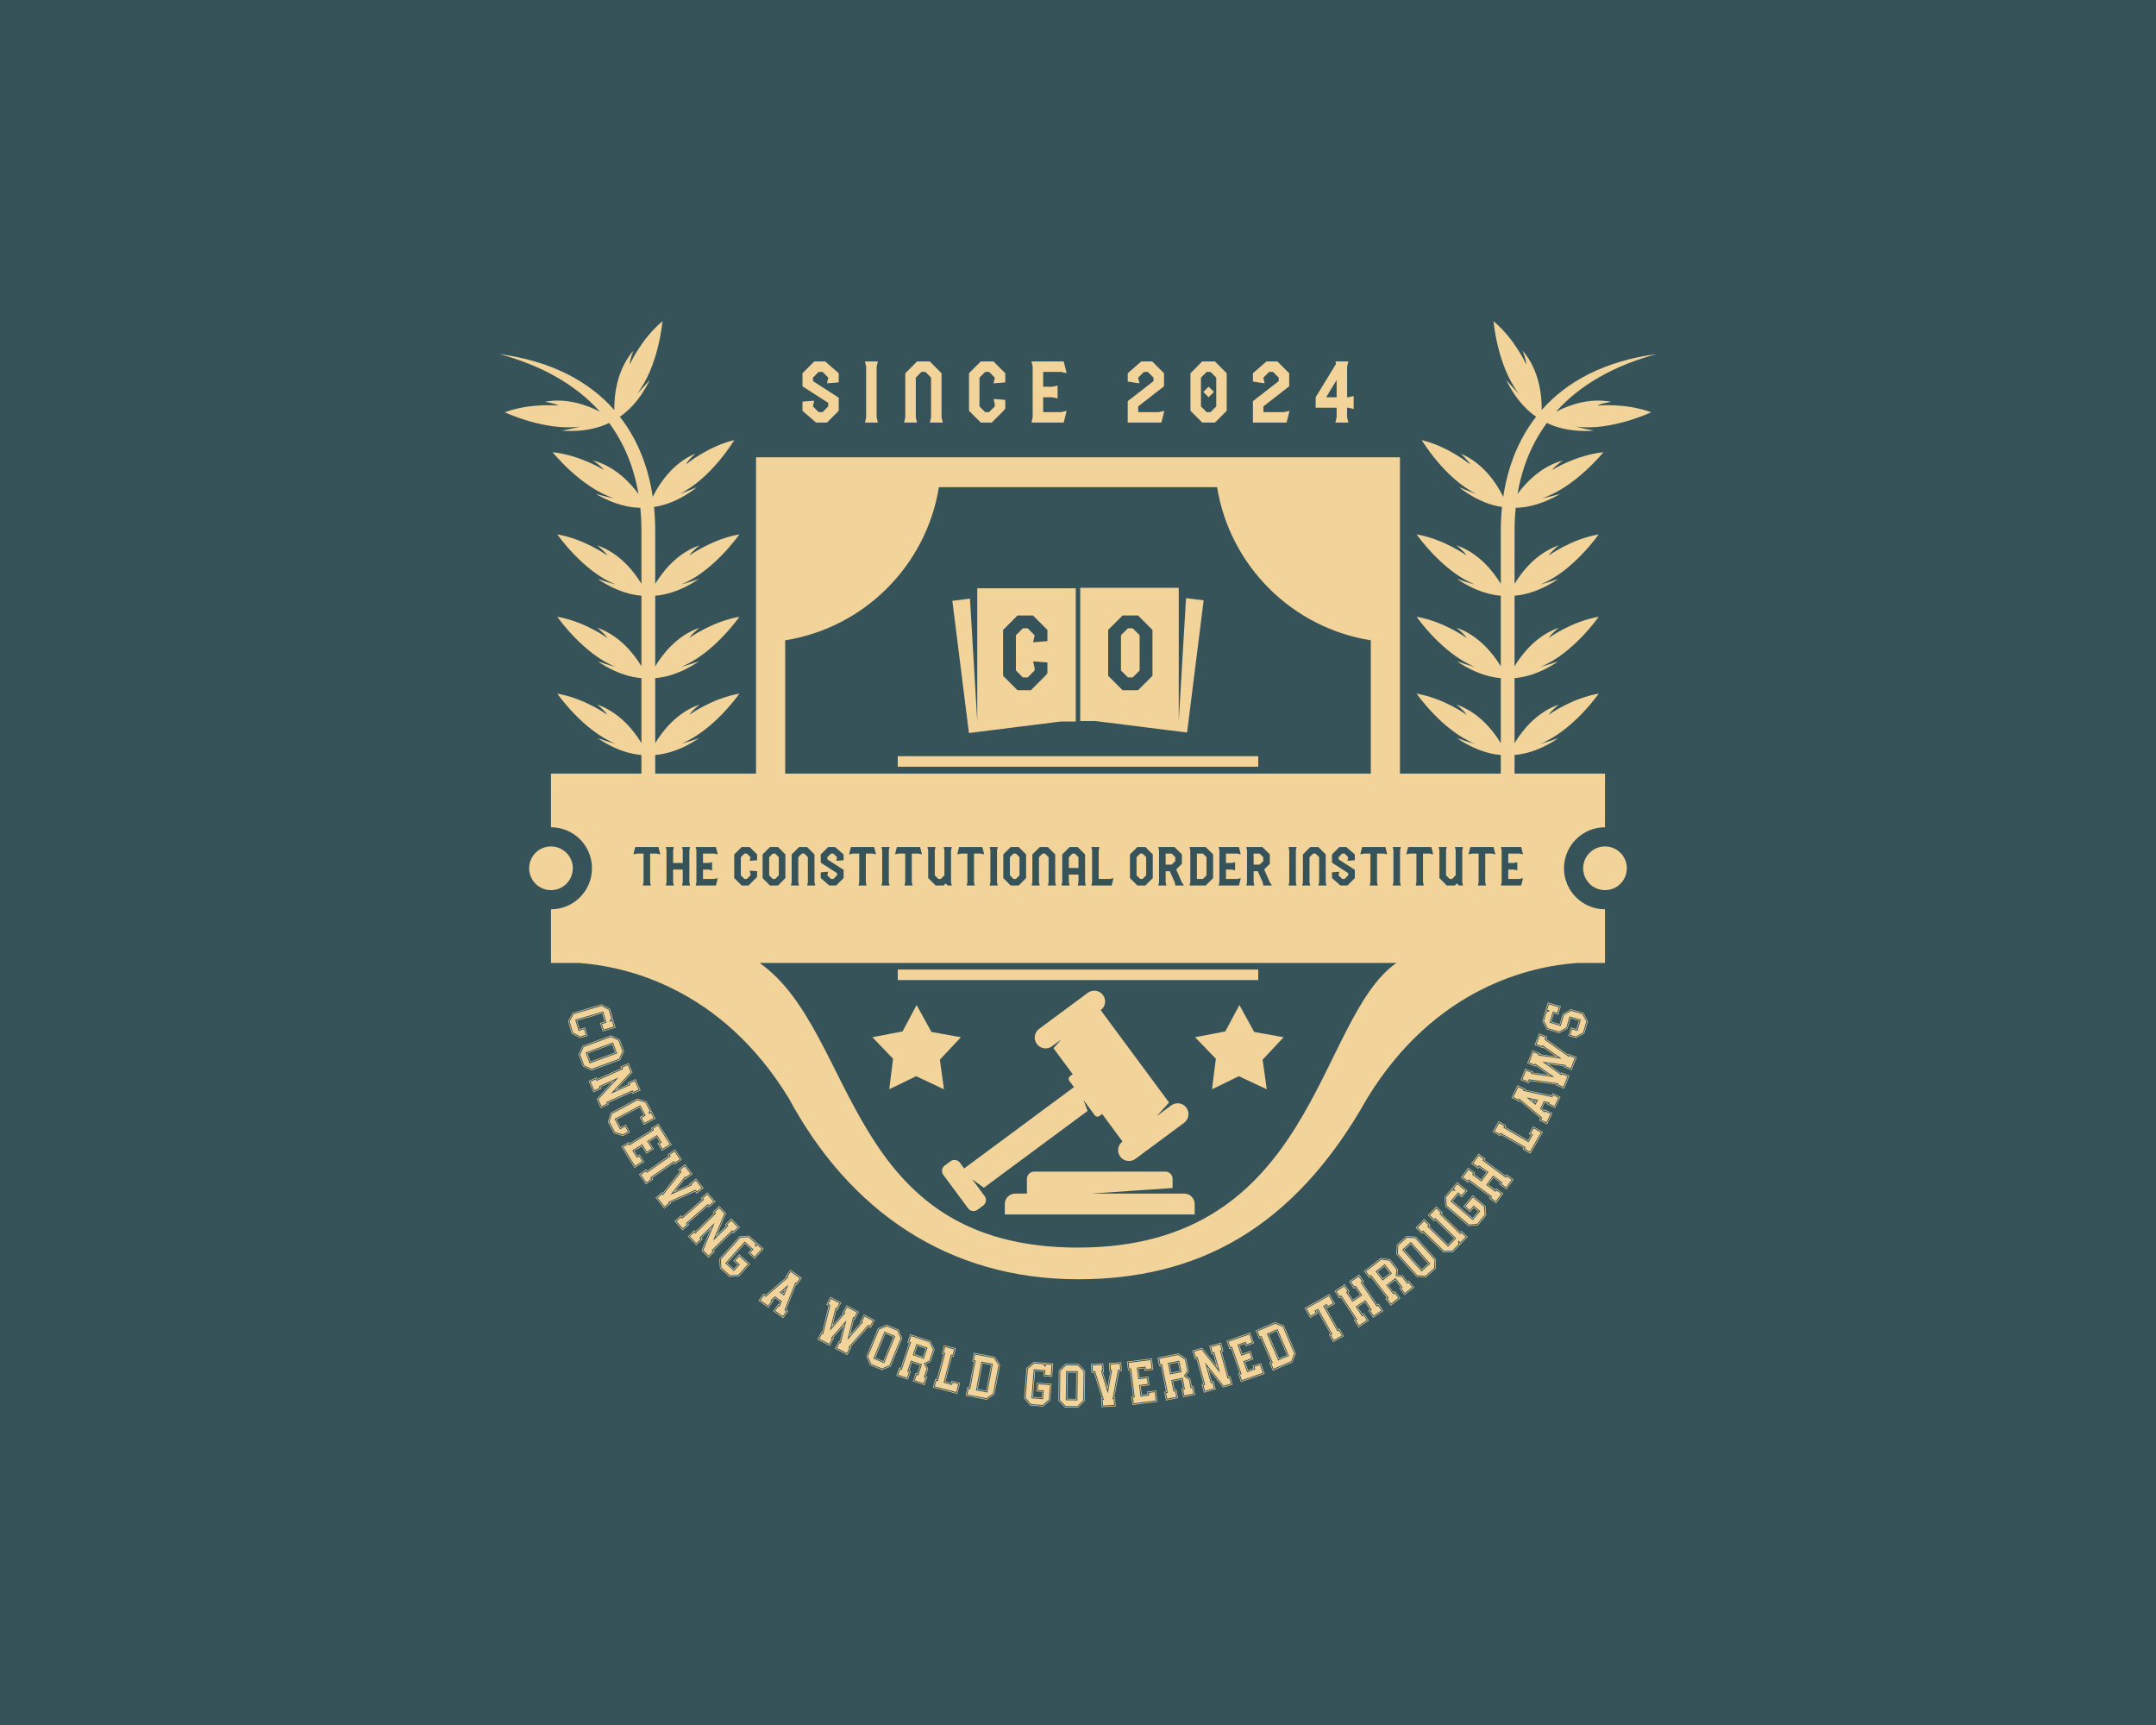 <?xml version="1.0" encoding="UTF-8" standalone="no" ?>
<!DOCTYPE svg PUBLIC "-//W3C//DTD SVG 1.1//EN" "http://www.w3.org/Graphics/SVG/1.1/DTD/svg11.dtd">
<svg xmlns="http://www.w3.org/2000/svg" xmlns:xlink="http://www.w3.org/1999/xlink" version="1.1" width="1280" height="1024" viewBox="0 0 1280 1024" xml:space="preserve">
<desc>Created with Fabric.js 5.3.0</desc>
<defs>
</defs>
<g transform="matrix(1 0 0 1 640 512)" id="background-logo"  >
<rect style="stroke: none; stroke-width: 0; stroke-dasharray: none; stroke-linecap: butt; stroke-dashoffset: 0; stroke-linejoin: miter; stroke-miterlimit: 4; fill: rgb(54,83,89); fill-rule: nonzero; opacity: 1;"  paint-order="stroke"  x="-640" y="-512" rx="0" ry="0" width="1280" height="1024" />
</g>
<g transform="matrix(1.921 0 0 1.921 640 475.042)" id="logo-logo"  >
<g style=""  paint-order="stroke"   >
		<g transform="matrix(2 0 0 2 0 0)"  >
<path style="stroke: none; stroke-width: 1; stroke-dasharray: none; stroke-linecap: butt; stroke-dashoffset: 0; stroke-linejoin: miter; stroke-miterlimit: 4; fill: rgb(242,212,155); fill-rule: evenodd; opacity: 1;"  paint-order="stroke"  transform=" translate(-297.25, -421.141)" d="M 247.5 368.154 L 347 368.154 L 347 397.075 L 347 398.326 L 347 409.007 L 347 413.286 L 347 413.772 L 347 417.029 L 362.584 417.029 L 362.584 414.147 C 358.944 413.873 355.823 411.544 355.823 411.544 C 357.167 412.044 358.604 412.419 358.604 412.419 C 353.572 410.419 349.573 404.669 349.573 404.669 C 353.823 405.404 357.292 407.935 357.292 407.935 C 356.948 407.31 355.729 406.357 355.729 406.357 C 359.207 407.556 361.432 410.417 362.584 412.324 L 362.584 402.272 C 358.944 401.998 355.823 399.669 355.823 399.669 C 357.167 400.169 358.604 400.544 358.604 400.544 C 353.572 398.544 349.573 392.794 349.573 392.794 C 353.823 393.529 357.292 396.06 357.292 396.06 C 356.948 395.435 355.729 394.481 355.729 394.481 C 359.207 395.68 361.432 398.542 362.584 400.449 L 362.584 389.54 C 358.944 389.265 355.823 386.937 355.823 386.937 C 357.167 387.438 358.604 387.813 358.604 387.813 C 353.572 385.812 349.573 380.063 349.573 380.063 C 353.823 380.797 357.292 383.328 357.292 383.328 C 356.948 382.703 355.729 381.75 355.729 381.75 C 359.207 382.949 361.432 385.81 362.584 387.716 L 362.584 379.55 C 362.584 378.285 362.646 377.042 362.769 375.824 C 359.129 375.327 356.136 372.768 356.136 372.768 C 357.444 373.356 358.853 373.826 358.853 373.826 C 353.966 371.495 350.358 365.491 350.358 365.491 C 354.55 366.507 357.843 369.264 357.843 369.264 C 357.541 368.618 356.389 367.585 356.389 367.585 C 359.935 369.08 361.991 372.295 362.964 374.262 C 363.658 369.604 365.315 365.378 368.046 361.881 C 364.993 359.83 363.435 356.207 363.435 356.207 C 364.348 357.312 365.405 358.355 365.405 358.355 C 362.048 354.107 361.459 347.128 361.459 347.128 C 364.772 349.889 366.511 353.815 366.511 353.815 C 366.525 353.102 365.946 351.667 365.946 351.667 C 368.585 354.705 368.931 358.714 368.901 360.85 C 372.822 356.394 378.66 353.278 386.671 352.201 C 380.438 353.871 375.002 356.765 371.105 361.123 C 373.095 360.088 376.263 358.923 379.654 359.582 C 379.654 359.582 378.122 359.797 377.513 360.167 C 377.513 360.167 381.781 359.709 385.829 361.198 C 385.829 361.198 379.49 364.178 374.133 363.395 C 374.133 363.395 375.565 363.789 376.979 364.027 C 376.979 364.027 373.019 364.493 369.706 362.843 C 367.478 365.859 365.902 369.496 365.171 373.821 C 366.497 372.012 368.831 369.551 372.182 368.641 C 372.182 368.641 370.901 369.511 370.517 370.112 C 370.517 370.112 374.146 367.818 378.437 367.369 C 378.437 367.369 374.062 372.838 368.908 374.499 C 368.908 374.499 370.367 374.22 371.741 373.811 C 371.741 373.811 368.509 375.902 364.885 375.957 C 364.77 377.109 364.71 378.307 364.71 379.55 L 364.71 387.705 C 365.864 385.798 368.087 382.946 371.558 381.75 C 371.558 381.75 370.338 382.703 369.995 383.328 C 369.995 383.328 373.463 380.797 377.714 380.063 C 377.714 380.063 373.714 385.812 368.683 387.813 C 368.683 387.813 370.119 387.438 371.464 386.937 C 371.464 386.937 368.346 389.262 364.71 389.54 L 364.71 400.436 C 365.864 398.53 368.087 395.678 371.558 394.481 C 371.558 394.481 370.338 395.435 369.995 396.06 C 369.995 396.06 373.463 393.529 377.714 392.794 C 377.714 392.794 373.714 398.544 368.683 400.544 C 368.683 400.544 370.119 400.169 371.464 399.669 C 371.464 399.669 368.346 401.994 364.71 402.271 L 364.71 412.312 C 365.864 410.405 368.087 407.553 371.558 406.357 C 371.558 406.357 370.338 407.31 369.995 407.935 C 369.995 407.935 373.463 405.404 377.714 404.669 C 377.714 404.669 373.714 410.419 368.683 412.419 C 368.683 412.419 370.119 412.044 371.464 411.544 C 371.464 411.544 368.346 413.87 364.71 414.146 L 364.71 417.029 L 378.688 417.029 L 378.688 425.317 C 375.188 425.317 372.351 428.154 372.351 431.654 C 372.351 435.154 375.188 437.991 378.688 437.991 L 378.688 446.279 L 374.434 446.279 C 367.247 446.78 352.461 450.016 341.953 467.166 C 330.454 487.663 315.381 495.154 297.25 495.154 C 277.222 495.154 261.951 484.629 252.547 467.166 C 242.039 450.016 227.253 446.78 220.066 446.279 L 215.812 446.279 L 215.812 437.991 C 219.312 437.991 222.149 435.154 222.149 431.654 C 222.149 428.154 219.312 425.317 215.812 425.317 L 215.812 417.029 L 229.791 417.029 L 229.791 414.146 C 226.154 413.87 223.037 411.544 223.037 411.544 C 224.381 412.044 225.818 412.419 225.818 412.419 C 220.787 410.419 216.787 404.669 216.787 404.669 C 221.037 405.404 224.506 407.935 224.506 407.935 C 224.162 407.31 222.943 406.357 222.943 406.357 C 226.414 407.553 228.637 410.405 229.791 412.312 L 229.791 402.271 C 226.154 401.994 223.037 399.669 223.037 399.669 C 224.381 400.169 225.818 400.544 225.818 400.544 C 220.787 398.544 216.787 392.794 216.787 392.794 C 221.037 393.529 224.506 396.06 224.506 396.06 C 224.162 395.435 222.943 394.481 222.943 394.481 C 226.414 395.678 228.637 398.53 229.791 400.436 L 229.791 389.54 C 226.154 389.262 223.037 386.937 223.037 386.937 C 224.381 387.438 225.818 387.813 225.818 387.813 C 220.787 385.812 216.787 380.063 216.787 380.063 C 221.037 380.797 224.506 383.328 224.506 383.328 C 224.162 382.703 222.943 381.75 222.943 381.75 C 226.414 382.946 228.637 385.798 229.791 387.705 L 229.791 379.55 C 229.791 378.307 229.731 377.109 229.615 375.957 C 225.991 375.902 222.759 373.811 222.759 373.811 C 224.133 374.22 225.592 374.499 225.592 374.499 C 220.438 372.838 216.063 367.369 216.063 367.369 C 220.354 367.818 223.983 370.112 223.983 370.112 C 223.599 369.511 222.319 368.641 222.319 368.641 C 225.669 369.551 228.004 372.012 229.329 373.821 C 228.598 369.496 227.022 365.859 224.795 362.843 C 221.481 364.493 217.521 364.027 217.521 364.027 C 218.935 363.789 220.367 363.395 220.367 363.395 C 215.01 364.178 208.671 361.198 208.671 361.198 C 212.719 359.709 216.988 360.167 216.988 360.167 C 216.378 359.797 214.846 359.582 214.846 359.582 C 218.238 358.923 221.406 360.088 223.395 361.123 C 219.498 356.765 214.063 353.871 207.829 352.201 C 215.84 353.278 221.678 356.394 225.6 360.85 C 225.569 358.714 225.916 354.705 228.554 351.667 C 228.554 351.667 227.975 353.102 227.99 353.815 C 227.99 353.815 229.728 349.889 233.042 347.128 C 233.042 347.128 232.453 354.107 229.095 358.355 C 229.095 358.355 230.152 357.312 231.066 356.207 C 231.066 356.207 229.507 359.83 226.454 361.881 C 229.185 365.378 230.842 369.604 231.536 374.262 C 232.509 372.295 234.566 369.08 238.111 367.585 C 238.111 367.585 236.959 368.618 236.658 369.264 C 236.658 369.264 239.95 366.507 244.142 365.491 C 244.142 365.491 240.535 371.495 235.647 373.826 C 235.647 373.826 237.057 373.356 238.364 372.768 C 238.364 372.768 235.371 375.327 231.731 375.824 C 231.855 377.042 231.917 378.285 231.917 379.55 L 231.917 387.716 C 233.068 385.81 235.293 382.949 238.771 381.75 C 238.771 381.75 237.553 382.703 237.209 383.328 C 237.209 383.328 240.677 380.797 244.928 380.063 C 244.928 380.063 240.928 385.812 235.896 387.813 C 235.896 387.813 237.333 387.438 238.678 386.937 C 238.678 386.937 235.556 389.265 231.917 389.54 L 231.917 400.449 C 233.068 398.542 235.293 395.68 238.771 394.481 C 238.771 394.481 237.553 395.435 237.209 396.06 C 237.209 396.06 240.677 393.529 244.928 392.794 C 244.928 392.794 240.928 398.544 235.896 400.544 C 235.896 400.544 237.333 400.169 238.678 399.669 C 238.678 399.669 235.556 401.998 231.917 402.272 L 231.917 412.324 C 233.068 410.417 235.293 407.556 238.771 406.357 C 238.771 406.357 237.553 407.31 237.209 407.935 C 237.209 407.935 240.677 405.404 244.928 404.669 C 244.928 404.669 240.928 410.419 235.896 412.419 C 235.896 412.419 237.333 412.044 238.678 411.544 C 238.678 411.544 235.556 413.873 231.917 414.147 L 231.917 417.029 L 247.5 417.029 L 247.5 413.773 L 247.5 413.285 L 247.5 409.007 L 247.5 398.326 L 247.5 397.075 L 247.5 368.154 L 247.5 368.154 z M 322.188 452.786 L 324.48 456.947 L 329.03 457.756 L 325.78 461.223 L 326.417 465.799 L 322.115 463.781 L 317.959 465.799 L 318.55 461.085 L 315.346 457.756 L 320.012 456.862 L 322.188 452.786 L 322.188 452.786 z M 272.312 452.786 L 274.605 456.947 L 279.155 457.756 L 275.905 461.223 L 276.541 465.799 L 272.24 463.781 L 268.084 465.799 L 268.675 461.085 L 265.47 457.756 L 270.137 456.862 L 272.312 452.786 L 272.312 452.786 z M 312.819 408.901 L 313.942 389.913 L 316.667 390.254 L 314.106 410.679 L 299.92 408.901 L 297.595 408.901 L 297.595 388.316 L 312.819 388.316 L 312.819 408.901 L 312.819 408.901 z M 281.682 408.979 L 280.558 389.99 L 277.834 390.332 L 280.394 410.756 L 294.58 408.979 L 296.906 408.979 L 296.906 388.394 L 281.682 388.394 L 281.682 408.979 L 281.682 408.979 z M 290.473 478.522 L 310.747 478.522 C 311.361 478.522 311.864 479.024 311.864 479.639 L 311.864 481.057 L 299.235 481.917 L 313.669 481.917 C 314.555 481.917 315.279 482.641 315.279 483.527 L 315.279 485.137 L 285.941 485.137 L 285.941 483.527 C 285.941 482.641 286.666 481.917 287.552 481.917 L 289.356 481.917 L 289.356 479.639 C 289.356 479.024 289.858 478.522 290.473 478.522 L 290.473 478.522 z M 298.096 467.452 L 298.734 469.143 L 282.699 481.017 L 280.886 479.688 L 282.828 482.312 C 283.166 482.767 283.069 483.417 282.614 483.752 L 281.715 484.418 C 281.26 484.755 280.611 484.659 280.274 484.204 L 276.439 479.024 C 276.102 478.569 276.198 477.92 276.654 477.583 L 277.552 476.917 C 278.008 476.581 278.656 476.677 278.993 477.132 L 279.658 478.031 L 296.626 465.466 L 295.897 464.483 C 295.736 464.264 295.782 463.954 296.001 463.792 L 296.432 463.472 L 293.461 459.46 L 294.665 458.1 L 293.236 459.157 C 292.496 459.706 291.442 459.548 290.894 458.808 L 290.894 458.808 C 290.345 458.067 290.502 457.013 291.243 456.465 L 298.769 450.892 C 299.509 450.343 300.563 450.5 301.111 451.242 L 301.112 451.243 C 301.66 451.982 301.503 453.036 300.763 453.584 L 300.763 453.584 L 311.323 467.847 L 309.391 469.965 L 311.651 468.291 C 312.393 467.743 313.446 467.899 313.995 468.64 L 313.995 468.64 C 314.543 469.38 314.386 470.434 313.646 470.983 L 306.12 476.556 C 305.379 477.104 304.324 476.947 303.776 476.207 L 303.776 476.207 C 303.228 475.465 303.386 474.412 304.126 473.864 L 300.981 469.618 L 300.551 469.936 C 300.333 470.098 300.021 470.051 299.859 469.833 L 298.096 467.452 L 298.096 467.452 z M 269.397 414.334 L 325.103 414.334 L 325.103 415.958 L 269.397 415.958 L 269.397 414.334 L 269.397 414.334 z M 269.397 447.3 L 325.103 447.3 L 325.103 448.925 L 269.397 448.925 L 269.397 447.3 L 269.397 447.3 z M 252.001 417.029 L 342.499 417.029 L 342.499 411.327 L 342.499 410.494 L 342.499 397.075 L 342.499 396.428 C 330.331 394.506 320.712 384.917 318.744 372.764 L 275.757 372.764 C 273.789 384.917 264.17 394.506 252.001 396.428 L 252.001 397.075 L 252.001 410.494 L 252.001 411.327 L 252.001 417.029 L 252.001 417.029 z M 342.48 446.279 L 252.02 446.279 L 248.049 446.279 C 263.261 456.987 261.137 490.259 297.25 490.259 C 333.982 490.259 334.008 455.039 346.452 446.279 L 342.48 446.279 L 342.48 446.279 z M 215.812 428.279 C 217.677 428.279 219.188 429.79 219.188 431.654 C 219.188 433.518 217.677 435.029 215.812 435.029 C 213.948 435.029 212.438 433.518 212.438 431.654 C 212.438 429.79 213.948 428.279 215.812 428.279 L 215.812 428.279 z M 378.688 428.279 C 380.552 428.279 382.062 429.79 382.062 431.654 C 382.062 433.518 380.552 435.029 378.688 435.029 C 376.823 435.029 375.312 433.518 375.312 431.654 C 375.312 429.79 376.823 428.279 378.688 428.279 L 378.688 428.279 z" stroke-linecap="round" />
</g>
</g>
</g>
<g transform="matrix(1.921 0 0 1.921 640.114 514.237)" id="text-logo"  >
<g style=""  paint-order="stroke"   >
		<g transform="matrix(1 0 0 1 0 0)" id="text-logo-path-0"  >
<path style="stroke: none; stroke-width: 0; stroke-dasharray: none; stroke-linecap: butt; stroke-dashoffset: 0; stroke-linejoin: miter; stroke-miterlimit: 4; fill: rgb(54,83,89); fill-rule: nonzero; opacity: 1;"  paint-order="stroke"  transform=" translate(-138.31, 5.95)" d="M 1.92 -9.86 L 3.98 -9.86 L 3.98 -1.02 L 3.74 0 L 6.26 0 L 6.02 -1.02 L 6.02 -9.86 L 8.08 -9.86 L 9.15 -9.62 L 8.96 -10.44 L 8.59 -11.9 L 1.41 -11.9 L 1.04 -10.44 L 0.85 -9.62 Z M 13.12 -1.02 L 13.12 -4.93 L 16.1 -4.93 L 16.1 -1.02 L 15.86 0 L 18.38 0 L 18.14 -1.02 L 18.14 -10.88 L 18.38 -11.9 L 15.86 -11.9 L 16.1 -10.88 L 16.1 -6.97 L 13.12 -6.97 L 13.12 -10.88 L 13.36 -11.9 L 10.85 -11.9 L 11.08 -10.88 L 11.08 -1.02 L 10.85 0 L 13.36 0 Z M 25.84 -2.04 L 22.36 -2.04 L 22.36 -4.93 L 24.14 -4.93 L 25.16 -4.69 L 25.16 -7.21 L 24.14 -6.97 L 22.36 -6.97 L 22.36 -9.86 L 25.84 -9.86 L 26.91 -9.62 L 26.72 -10.44 L 26.35 -11.9 L 20.08 -11.9 L 20.32 -10.88 L 20.32 -1.02 L 20.08 0 L 26.35 0 L 26.72 -1.46 L 26.91 -2.28 Z M 34.31 0 L 36.43 0 L 38.73 -2.3 L 39.07 -2.72 L 39.07 -4.42 L 37.62 -4.54 L 36.79 -4.59 L 37.03 -3.57 L 37.03 -3.15 L 35.92 -2.04 L 35.16 -2.04 L 34.05 -3.15 L 34.05 -8.76 L 35.16 -9.86 L 35.92 -9.86 L 37.03 -8.76 L 37.03 -8.67 L 36.79 -7.63 L 39.07 -7.82 L 39.07 -9.61 L 36.77 -11.9 L 34.31 -11.9 L 32.01 -9.61 L 32.01 -2.3 Z M 45.78 -3.15 L 44.68 -2.04 L 43.91 -2.04 L 42.81 -3.15 L 42.81 -8.76 L 43.91 -9.86 L 44.68 -9.86 L 45.78 -8.76 Z M 40.77 -2.3 L 43.06 0 L 45.53 0 L 47.82 -2.3 L 47.82 -9.61 L 45.53 -11.9 L 43.06 -11.9 L 40.77 -9.61 Z M 51.8 -1.02 L 51.8 -8.76 L 52.9 -9.86 L 53.67 -9.86 L 54.77 -8.76 L 54.77 -1.02 L 54.54 0 L 57.05 0 L 56.81 -1.02 L 56.81 -9.61 L 54.52 -11.9 L 52.05 -11.9 L 49.76 -9.61 L 49.76 -1.02 L 49.52 0 L 52.04 0 Z M 61.39 0 L 63.51 0 L 65.81 -2.3 L 65.81 -4.85 L 60.79 -8.08 L 60.79 -8.76 L 61.9 -9.86 L 62.66 -9.86 L 63.77 -8.76 L 63.77 -8.67 L 63.53 -7.65 L 64.36 -7.7 L 65.81 -7.82 L 65.81 -9.61 L 63.17 -11.9 L 61.05 -11.9 L 58.75 -9.61 L 58.75 -7.06 L 63.77 -3.83 L 63.77 -3.15 L 62.66 -2.04 L 61.9 -2.04 L 60.79 -3.15 L 60.79 -3.23 L 61.03 -4.25 L 60.2 -4.2 L 58.75 -4.08 L 58.75 -2.3 Z M 68.58 -9.86 L 70.64 -9.86 L 70.64 -1.02 L 70.4 0 L 72.91 0 L 72.68 -1.02 L 72.68 -9.86 L 74.73 -9.86 L 75.8 -9.62 L 75.62 -10.44 L 75.24 -11.9 L 68.07 -11.9 L 67.69 -10.44 L 67.51 -9.62 Z M 79.78 -1.02 L 79.78 -10.88 L 80.02 -11.9 L 77.5 -11.9 L 77.74 -10.88 L 77.74 -1.02 L 77.5 0 L 80.02 0 Z M 82.79 -9.86 L 84.85 -9.86 L 84.85 -1.02 L 84.61 0 L 87.13 0 L 86.89 -1.02 L 86.89 -9.86 L 88.94 -9.86 L 90.02 -9.62 L 89.83 -10.44 L 89.45 -11.9 L 82.28 -11.9 L 81.91 -10.44 L 81.72 -9.62 Z M 96.97 -10.88 L 96.97 -3.15 L 95.86 -2.04 L 95.1 -2.04 L 93.99 -3.15 L 93.99 -10.88 L 94.23 -11.9 L 91.71 -11.9 L 91.95 -10.88 L 91.95 -2.3 L 94.25 0 L 96.71 0 L 97.36 -0.65 L 97.99 0 L 99.25 0 L 99.01 -1.02 L 99.01 -10.88 L 99.25 -11.9 L 96.73 -11.9 Z M 102.02 -9.86 L 104.07 -9.86 L 104.07 -1.02 L 103.84 0 L 106.35 0 L 106.11 -1.02 L 106.11 -9.86 L 108.17 -9.86 L 109.24 -9.62 L 109.05 -10.44 L 108.68 -11.9 L 101.51 -11.9 L 101.13 -10.44 L 100.95 -9.62 Z M 113.22 -1.02 L 113.22 -10.88 L 113.46 -11.9 L 110.94 -11.9 L 111.18 -10.88 L 111.18 -1.02 L 110.94 0 L 113.46 0 Z M 120.17 -3.15 L 119.07 -2.04 L 118.3 -2.04 L 117.2 -3.15 L 117.2 -8.76 L 118.3 -9.86 L 119.07 -9.86 L 120.17 -8.76 Z M 115.16 -2.3 L 117.45 0 L 119.92 0 L 122.21 -2.3 L 122.21 -9.61 L 119.92 -11.9 L 117.45 -11.9 L 115.16 -9.61 Z M 126.19 -1.02 L 126.19 -8.76 L 127.3 -9.86 L 128.06 -9.86 L 129.17 -8.76 L 129.17 -1.02 L 128.93 0 L 131.44 0 L 131.21 -1.02 L 131.21 -9.61 L 128.91 -11.9 L 126.45 -11.9 L 124.15 -9.61 L 124.15 -1.02 L 123.91 0 L 126.43 0 Z M 133.14 0 L 135.66 0 L 135.42 -1.02 L 135.42 -3.38 L 138.4 -3.38 L 138.4 -1.02 L 138.16 0 L 140.67 0 L 140.44 -1.02 L 140.44 -9.61 L 138.14 -11.9 L 135.68 -11.9 L 133.38 -9.61 L 133.38 -1.02 Z M 135.42 -5.42 L 135.42 -8.76 L 136.53 -9.86 L 137.29 -9.86 L 138.4 -8.76 L 138.4 -5.42 Z M 148.14 -2.04 L 144.65 -2.04 L 144.65 -10.88 L 144.89 -11.9 L 142.37 -11.9 L 142.61 -10.88 L 142.61 -1.02 L 142.37 0 L 148.65 0 L 149.02 -1.46 L 149.21 -2.28 Z M 159.32 -3.15 L 158.22 -2.04 L 157.45 -2.04 L 156.35 -3.15 L 156.35 -8.76 L 157.45 -9.86 L 158.22 -9.86 L 159.32 -8.76 Z M 154.31 -2.3 L 156.6 0 L 159.07 0 L 161.36 -2.3 L 161.36 -9.61 L 159.07 -11.9 L 156.6 -11.9 L 154.31 -9.61 Z M 165.34 -1.02 L 165.34 -4.42 L 166.63 -4.42 L 168.16 -0.94 L 168.33 0 L 171.02 0 L 170.37 -0.94 L 168.61 -4.96 L 170.36 -6.72 L 170.36 -9.61 L 168.06 -11.9 L 163.06 -11.9 L 163.3 -10.88 L 163.3 -1.02 L 163.06 0 L 165.58 0 Z M 165.34 -6.46 L 165.34 -9.86 L 167.21 -9.86 L 168.32 -8.76 L 168.32 -7.57 L 167.21 -6.46 Z M 172.72 0 L 177.72 0 L 180.01 -2.3 L 180.01 -9.61 L 177.72 -11.9 L 172.72 -11.9 L 172.96 -10.88 L 172.96 -1.02 Z M 175 -2.04 L 175 -9.86 L 176.87 -9.86 L 177.97 -8.76 L 177.97 -3.15 L 176.87 -2.04 Z M 187.48 -2.04 L 183.99 -2.04 L 183.99 -4.93 L 185.78 -4.93 L 186.8 -4.69 L 186.8 -7.21 L 185.78 -6.97 L 183.99 -6.97 L 183.99 -9.86 L 187.48 -9.86 L 188.55 -9.62 L 188.36 -10.44 L 187.99 -11.9 L 181.71 -11.9 L 181.95 -10.88 L 181.95 -1.02 L 181.71 0 L 187.99 0 L 188.36 -1.46 L 188.55 -2.28 Z M 192.52 -1.02 L 192.52 -4.42 L 193.82 -4.42 L 195.35 -0.94 L 195.52 0 L 198.2 0 L 197.56 -0.94 L 195.79 -4.96 L 197.54 -6.72 L 197.54 -9.61 L 195.24 -11.9 L 190.25 -11.9 L 190.48 -10.88 L 190.48 -1.02 L 190.25 0 L 192.76 0 Z M 192.52 -6.46 L 192.52 -9.86 L 194.39 -9.86 L 195.5 -8.76 L 195.5 -7.57 L 194.39 -6.46 Z M 205.58 -1.02 L 205.58 -10.88 L 205.82 -11.9 L 203.3 -11.9 L 203.54 -10.88 L 203.54 -1.02 L 203.3 0 L 205.82 0 Z M 209.8 -1.02 L 209.8 -8.76 L 210.9 -9.86 L 211.67 -9.86 L 212.77 -8.76 L 212.77 -1.02 L 212.53 0 L 215.05 0 L 214.81 -1.02 L 214.81 -9.61 L 212.52 -11.9 L 210.05 -11.9 L 207.76 -9.61 L 207.76 -1.02 L 207.52 0 L 210.03 0 Z M 219.38 0 L 221.51 0 L 223.8 -2.3 L 223.8 -4.85 L 218.79 -8.08 L 218.79 -8.76 L 219.89 -9.86 L 220.66 -9.86 L 221.76 -8.76 L 221.76 -8.67 L 221.53 -7.65 L 222.36 -7.7 L 223.8 -7.82 L 223.8 -9.61 L 221.17 -11.9 L 219.04 -11.9 L 216.75 -9.61 L 216.75 -7.06 L 221.76 -3.83 L 221.76 -3.15 L 220.66 -2.04 L 219.89 -2.04 L 218.79 -3.15 L 218.79 -3.23 L 219.03 -4.25 L 218.19 -4.2 L 216.75 -4.08 L 216.75 -2.3 Z M 226.58 -9.86 L 228.63 -9.86 L 228.63 -1.02 L 228.39 0 L 230.91 0 L 230.67 -1.02 L 230.67 -9.86 L 232.73 -9.86 L 233.8 -9.62 L 233.61 -10.44 L 233.24 -11.9 L 226.07 -11.9 L 225.69 -10.44 L 225.5 -9.62 Z M 237.78 -1.02 L 237.78 -10.88 L 238.02 -11.9 L 235.5 -11.9 L 235.74 -10.88 L 235.74 -1.02 L 235.5 0 L 238.02 0 Z M 240.79 -9.86 L 242.84 -9.86 L 242.84 -1.02 L 242.61 0 L 245.12 0 L 244.88 -1.02 L 244.88 -9.86 L 246.94 -9.86 L 248.01 -9.62 L 247.83 -10.44 L 247.45 -11.9 L 240.28 -11.9 L 239.9 -10.44 L 239.72 -9.62 Z M 254.97 -10.88 L 254.97 -3.15 L 253.86 -2.04 L 253.1 -2.04 L 251.99 -3.15 L 251.99 -10.88 L 252.23 -11.9 L 249.71 -11.9 L 249.95 -10.88 L 249.95 -2.3 L 252.25 0 L 254.71 0 L 255.36 -0.65 L 255.99 0 L 257.24 0 L 257.01 -1.02 L 257.01 -10.88 L 257.24 -11.9 L 254.73 -11.9 Z M 260.01 -9.86 L 262.07 -9.86 L 262.07 -1.02 L 261.83 0 L 264.35 0 L 264.11 -1.02 L 264.11 -9.86 L 266.17 -9.86 L 267.24 -9.62 L 267.05 -10.44 L 266.68 -11.9 L 259.5 -11.9 L 259.13 -10.44 L 258.94 -9.62 Z M 274.7 -2.04 L 271.22 -2.04 L 271.22 -4.93 L 273 -4.93 L 274.02 -4.69 L 274.02 -7.21 L 273 -6.97 L 271.22 -6.97 L 271.22 -9.86 L 274.7 -9.86 L 275.77 -9.62 L 275.59 -10.44 L 275.21 -11.9 L 268.94 -11.9 L 269.18 -10.88 L 269.18 -1.02 L 268.94 0 L 275.21 0 L 275.59 -1.46 L 275.77 -2.28 Z" stroke-linecap="round" />
</g>
</g>
</g>
<g transform="matrix(1.921 0 0 1.921 640.039 232.705)" id="tagline-5de32e77-2151-483b-88d3-7ca825945181-logo"  >
<g style=""  paint-order="stroke"   >
		<g transform="matrix(1 0 0 1 0 0)" id="tagline-5de32e77-2151-483b-88d3-7ca825945181-logo-path-0"  >
<path style="stroke: none; stroke-width: 0; stroke-dasharray: none; stroke-linecap: butt; stroke-dashoffset: 0; stroke-linejoin: miter; stroke-miterlimit: 4; fill: rgb(242,212,155); fill-rule: nonzero; opacity: 1;"  paint-order="stroke"  transform=" translate(-86.52, 9.45)" d="M 5.54 0 L 8.91 0 L 12.55 -3.65 L 12.55 -7.7 L 4.59 -12.82 L 4.59 -13.9 L 6.34 -15.66 L 7.56 -15.66 L 9.31 -13.9 L 9.31 -13.77 L 8.94 -12.15 L 10.26 -12.23 L 12.55 -12.42 L 12.55 -15.25 L 8.37 -18.9 L 5 -18.9 L 1.35 -15.25 L 1.35 -11.21 L 9.31 -6.08 L 9.31 -5 L 7.56 -3.24 L 6.34 -3.24 L 4.59 -5 L 4.59 -5.13 L 4.97 -6.75 L 3.65 -6.67 L 1.35 -6.48 L 1.35 -3.65 Z M 24.27 -1.62 L 24.27 -17.28 L 24.65 -18.9 L 20.66 -18.9 L 21.03 -17.28 L 21.03 -1.62 L 20.66 0 L 24.65 0 Z M 36.37 -1.62 L 36.37 -13.9 L 38.12 -15.66 L 39.34 -15.66 L 41.09 -13.9 L 41.09 -1.62 L 40.72 0 L 44.71 0 L 44.33 -1.62 L 44.33 -15.25 L 40.69 -18.9 L 36.77 -18.9 L 33.13 -15.25 L 33.13 -1.62 L 32.75 0 L 36.75 0 Z M 56.46 0 L 59.83 0 L 63.48 -3.65 L 64.02 -4.32 L 64.02 -7.02 L 61.72 -7.21 L 60.4 -7.29 L 60.78 -5.67 L 60.78 -5 L 59.02 -3.24 L 57.81 -3.24 L 56.05 -5 L 56.05 -13.9 L 57.81 -15.66 L 59.02 -15.66 L 60.78 -13.9 L 60.78 -13.77 L 60.4 -12.12 L 64.02 -12.42 L 64.02 -15.25 L 60.37 -18.9 L 56.46 -18.9 L 52.81 -15.25 L 52.81 -3.65 Z M 81.27 -3.24 L 75.73 -3.24 L 75.73 -7.83 L 78.57 -7.83 L 80.19 -7.45 L 80.19 -11.45 L 78.57 -11.07 L 75.73 -11.07 L 75.73 -15.66 L 81.27 -15.66 L 82.97 -15.28 L 82.67 -16.58 L 82.08 -18.9 L 72.12 -18.9 L 72.49 -17.28 L 72.49 -1.62 L 72.12 0 L 82.08 0 L 82.67 -2.32 L 82.97 -3.62 Z M 101.87 0 L 112.27 0 L 112.86 -2.32 L 113.16 -3.62 L 111.46 -3.24 L 105.11 -3.24 L 105.11 -5 L 113.08 -11.21 L 113.08 -15.25 L 109.43 -18.9 L 106.06 -18.9 L 101.87 -15.25 L 101.87 -12.69 L 104.17 -12.31 L 105.49 -12.15 L 105.11 -13.77 L 105.11 -13.9 L 106.87 -15.66 L 108.08 -15.66 L 109.84 -13.9 L 109.84 -12.82 L 101.87 -6.62 Z M 129.22 -5 L 127.47 -3.24 L 126.25 -3.24 L 124.5 -5 L 124.5 -13.9 L 126.25 -15.66 L 127.47 -15.66 L 129.22 -13.9 Z M 121.26 -3.65 L 124.9 0 L 128.82 0 L 132.46 -3.65 L 132.46 -15.25 L 128.82 -18.9 L 124.9 -18.9 L 121.26 -15.25 Z M 125.23 -9.48 L 126.87 -7.83 L 128.52 -9.48 L 126.87 -11.1 Z M 140.56 0 L 150.96 0 L 151.55 -2.32 L 151.85 -3.62 L 150.15 -3.24 L 143.8 -3.24 L 143.8 -5 L 151.77 -11.21 L 151.77 -15.25 L 148.12 -18.9 L 144.75 -18.9 L 140.56 -15.25 L 140.56 -12.69 L 142.86 -12.31 L 144.18 -12.15 L 143.8 -13.77 L 143.8 -13.9 L 145.56 -15.66 L 146.77 -15.66 L 148.53 -13.9 L 148.53 -12.82 L 140.56 -6.62 Z M 169.67 -1.62 L 169.67 -4.59 L 170.07 -4.59 L 171.69 -4.21 L 171.69 -8.21 L 170.07 -7.83 L 169.67 -7.83 L 169.67 -17.28 L 170.05 -18.9 L 166.05 -18.9 L 166.24 -18.14 L 159.95 -7.83 L 159.95 -4.59 L 166.43 -4.59 L 166.43 -1.62 L 166.05 0 L 170.05 0 Z M 163.19 -7.83 L 166.43 -13.15 L 166.43 -7.83 Z" stroke-linecap="round" />
</g>
</g>
</g>
<g transform="matrix(0.542 1.843 -1.843 0.542 350.787 606.209)" id="tagline-fcffefe3-726e-4ec3-8fbe-8f47e470a7f6-logo-0"  >
<g style=""  paint-order="stroke"   >
		<g transform="matrix(1 0 0 1 0 0)" id="tagline-fcffefe3-726e-4ec3-8fbe-8f47e470a7f6-logo-0-path-0"  >
<path style="stroke: none; stroke-width: 0; stroke-dasharray: none; stroke-linecap: butt; stroke-dashoffset: 0; stroke-linejoin: miter; stroke-miterlimit: 4; fill: rgb(242,212,155); fill-rule: nonzero; opacity: 1;"  paint-order="stroke"  transform=" translate(-4.95, 6.3)" d="M 3.04 0.27 L 1.08 -1.69 L 1.08 -10.91 L 3.04 -12.87 L 5.96 -12.87 L 6.48 -12.35 L 6.48 -12.87 L 8.82 -12.87 L 8.82 -9.09 L 6.48 -9.09 L 6.48 -10.53 L 3.42 -10.53 L 3.42 -2.07 L 6.48 -2.07 L 6.48 -3.87 L 8.82 -3.87 L 8.82 -1.69 L 6.86 0.27 Z M 0.9 -1.62 L 2.97 0.45 L 6.93 0.45 L 9 -1.62 L 9 -4.05 L 6.3 -4.05 L 6.3 -2.25 L 3.6 -2.25 L 3.6 -10.35 L 6.3 -10.35 L 6.3 -8.91 L 9 -8.91 L 9 -13.05 L 6.3 -13.05 L 6.3 -12.78 L 6.03 -13.05 L 2.97 -13.05 L 0.9 -10.98 Z M 1.35 -1.8 L 3.15 0 L 6.75 0 L 8.55 -1.8 L 8.55 -3.6 L 6.75 -3.6 L 6.75 -1.8 L 3.15 -1.8 L 3.15 -10.8 L 6.75 -10.8 L 6.75 -9.36 L 8.55 -9.36 L 8.55 -12.6 L 6.75 -12.6 L 6.75 -11.7 L 5.85 -12.6 L 3.15 -12.6 L 1.35 -10.8 Z" stroke-linecap="round" />
</g>
</g>
</g>
<g transform="matrix(0.662 1.803 -1.803 0.662 357.007 625.049)" id="tagline-fcffefe3-726e-4ec3-8fbe-8f47e470a7f6-logo-1"  >
<g style=""  paint-order="stroke"   >
		<g transform="matrix(1 0 0 1 0 0)" id="tagline-fcffefe3-726e-4ec3-8fbe-8f47e470a7f6-logo-1-path-0"  >
<path style="stroke: none; stroke-width: 0; stroke-dasharray: none; stroke-linecap: butt; stroke-dashoffset: 0; stroke-linejoin: miter; stroke-miterlimit: 4; fill: rgb(242,212,155); fill-rule: nonzero; opacity: 1;"  paint-order="stroke"  transform=" translate(-4.95, 6.3)" d="M 3.04 0.27 L 1.08 -1.69 L 1.08 -10.91 L 3.04 -12.87 L 6.86 -12.87 L 8.82 -10.91 L 8.82 -1.69 L 6.86 0.27 Z M 0.9 -1.62 L 2.97 0.45 L 6.93 0.45 L 9 -1.62 L 9 -10.98 L 6.93 -13.05 L 2.97 -13.05 L 0.9 -10.98 Z M 1.35 -1.8 L 3.15 0 L 6.75 0 L 8.55 -1.8 L 8.55 -10.8 L 6.75 -12.6 L 3.15 -12.6 L 1.35 -10.8 Z M 3.15 -1.8 L 3.15 -10.8 L 6.75 -10.8 L 6.75 -1.8 Z M 3.42 -2.07 L 6.48 -2.07 L 6.48 -10.53 L 3.42 -10.53 Z M 3.6 -2.25 L 3.6 -10.35 L 6.3 -10.35 L 6.3 -2.25 Z" stroke-linecap="round" />
</g>
</g>
</g>
<g transform="matrix(0.786 1.753 -1.753 0.786 364.886 644.456)" id="tagline-fcffefe3-726e-4ec3-8fbe-8f47e470a7f6-logo-2"  >
<g style=""  paint-order="stroke"   >
		<g transform="matrix(1 0 0 1 0 0)" id="tagline-fcffefe3-726e-4ec3-8fbe-8f47e470a7f6-logo-2-path-0"  >
<path style="stroke: none; stroke-width: 0; stroke-dasharray: none; stroke-linecap: butt; stroke-dashoffset: 0; stroke-linejoin: miter; stroke-miterlimit: 4; fill: rgb(242,212,155); fill-rule: nonzero; opacity: 1;"  paint-order="stroke"  transform=" translate(-5.49, 6.29)" d="M 1.08 0.27 L 1.08 -2.07 L 1.62 -2.07 L 1.62 -10.51 L 1.08 -10.51 L 1.08 -12.85 L 3.87 -12.85 L 7.02 -5.51 L 7.02 -10.51 L 6.48 -10.51 L 6.48 -12.85 L 9.9 -12.85 L 9.9 -10.51 L 9.36 -10.51 L 9.36 -2.07 L 9.9 -2.07 L 9.9 0.27 L 7.11 0.27 L 3.96 -7.07 L 3.96 -2.07 L 4.5 -2.07 L 4.5 0.27 Z M 0.9 0.45 L 4.68 0.45 L 4.68 -2.25 L 4.14 -2.25 L 4.14 -6.21 L 7 0.45 L 10.08 0.45 L 10.08 -2.25 L 9.54 -2.25 L 9.54 -10.33 L 10.08 -10.33 L 10.08 -13.03 L 6.3 -13.03 L 6.3 -10.33 L 6.84 -10.33 L 6.84 -6.37 L 3.98 -13.03 L 0.9 -13.03 L 0.9 -10.33 L 1.44 -10.33 L 1.44 -2.25 L 0.9 -2.25 Z M 1.35 0 L 4.23 0 L 4.23 -1.8 L 3.69 -1.8 L 3.69 -8.39 L 7.29 0 L 9.63 0 L 9.63 -1.8 L 9.09 -1.8 L 9.09 -10.78 L 9.63 -10.78 L 9.63 -12.58 L 6.75 -12.58 L 6.75 -10.78 L 7.29 -10.78 L 7.29 -4.19 L 3.69 -12.58 L 1.35 -12.58 L 1.35 -10.78 L 1.89 -10.78 L 1.89 -1.8 L 1.35 -1.8 Z" stroke-linecap="round" />
</g>
</g>
</g>
<g transform="matrix(0.905 1.694 -1.694 0.905 374.126 663.251)" id="tagline-fcffefe3-726e-4ec3-8fbe-8f47e470a7f6-logo-3"  >
<g style=""  paint-order="stroke"   >
		<g transform="matrix(1 0 0 1 0 0)" id="tagline-fcffefe3-726e-4ec3-8fbe-8f47e470a7f6-logo-3-path-0"  >
<path style="stroke: none; stroke-width: 0; stroke-dasharray: none; stroke-linecap: butt; stroke-dashoffset: 0; stroke-linejoin: miter; stroke-miterlimit: 4; fill: rgb(242,212,155); fill-rule: nonzero; opacity: 1;"  paint-order="stroke"  transform=" translate(-4.95, 6.3)" d="M 3.04 0.27 L 1.08 -1.69 L 1.08 -10.91 L 3.04 -12.87 L 5.96 -12.87 L 6.48 -12.35 L 6.48 -12.87 L 8.82 -12.87 L 8.82 -9.09 L 6.48 -9.09 L 6.48 -10.53 L 3.42 -10.53 L 3.42 -2.07 L 6.48 -2.07 L 6.48 -3.87 L 8.82 -3.87 L 8.82 -1.69 L 6.86 0.27 Z M 0.9 -1.62 L 2.97 0.45 L 6.93 0.45 L 9 -1.62 L 9 -4.05 L 6.3 -4.05 L 6.3 -2.25 L 3.6 -2.25 L 3.6 -10.35 L 6.3 -10.35 L 6.3 -8.91 L 9 -8.91 L 9 -13.05 L 6.3 -13.05 L 6.3 -12.78 L 6.03 -13.05 L 2.97 -13.05 L 0.9 -10.98 Z M 1.35 -1.8 L 3.15 0 L 6.75 0 L 8.55 -1.8 L 8.55 -3.6 L 6.75 -3.6 L 6.75 -1.8 L 3.15 -1.8 L 3.15 -10.8 L 6.75 -10.8 L 6.75 -9.36 L 8.55 -9.36 L 8.55 -12.6 L 6.75 -12.6 L 6.75 -11.7 L 5.85 -12.6 L 3.15 -12.6 L 1.35 -10.8 Z" stroke-linecap="round" />
</g>
</g>
</g>
<g transform="matrix(1.013 1.632 -1.632 1.013 383.855 680.121)" id="tagline-fcffefe3-726e-4ec3-8fbe-8f47e470a7f6-logo-4"  >
<g style=""  paint-order="stroke"   >
		<g transform="matrix(1 0 0 1 0 0)" id="tagline-fcffefe3-726e-4ec3-8fbe-8f47e470a7f6-logo-4-path-0"  >
<path style="stroke: none; stroke-width: 0; stroke-dasharray: none; stroke-linecap: butt; stroke-dashoffset: 0; stroke-linejoin: miter; stroke-miterlimit: 4; fill: rgb(242,212,155); fill-rule: nonzero; opacity: 1;"  paint-order="stroke"  transform=" translate(-4.77, 6.3)" d="M 1.08 0.27 L 1.08 -2.07 L 1.62 -2.07 L 1.62 -10.53 L 1.08 -10.53 L 1.08 -12.87 L 8.46 -12.87 L 8.46 -9.72 L 6.12 -9.72 L 6.12 -10.53 L 3.96 -10.53 L 3.96 -7.47 L 6.66 -7.47 L 6.66 -5.13 L 3.96 -5.13 L 3.96 -2.07 L 6.12 -2.07 L 6.12 -2.88 L 8.46 -2.88 L 8.46 0.27 Z M 0.9 0.45 L 8.64 0.45 L 8.64 -3.06 L 5.94 -3.06 L 5.94 -2.25 L 4.14 -2.25 L 4.14 -4.95 L 6.84 -4.95 L 6.84 -7.65 L 4.14 -7.65 L 4.14 -10.35 L 5.94 -10.35 L 5.94 -9.54 L 8.64 -9.54 L 8.64 -13.05 L 0.9 -13.05 L 0.9 -10.35 L 1.44 -10.35 L 1.44 -2.25 L 0.9 -2.25 Z M 1.35 0 L 8.19 0 L 8.19 -2.61 L 6.39 -2.61 L 6.39 -1.8 L 3.69 -1.8 L 3.69 -5.4 L 6.39 -5.4 L 6.39 -7.2 L 3.69 -7.2 L 3.69 -10.8 L 6.39 -10.8 L 6.39 -9.99 L 8.19 -9.99 L 8.19 -12.6 L 1.35 -12.6 L 1.35 -10.8 L 1.89 -10.8 L 1.89 -1.8 L 1.35 -1.8 Z" stroke-linecap="round" />
</g>
</g>
</g>
<g transform="matrix(1.093 1.58 -1.58 1.093 392.093 692.719)" id="tagline-fcffefe3-726e-4ec3-8fbe-8f47e470a7f6-logo-5"  >
<g style=""  paint-order="stroke"   >
		<g transform="matrix(1 0 0 1 0 0)" id="tagline-fcffefe3-726e-4ec3-8fbe-8f47e470a7f6-logo-5-path-0"  >
<path style="stroke: none; stroke-width: 0; stroke-dasharray: none; stroke-linecap: butt; stroke-dashoffset: 0; stroke-linejoin: miter; stroke-miterlimit: 4; fill: rgb(242,212,155); fill-rule: nonzero; opacity: 1;"  paint-order="stroke"  transform=" translate(-2.79, 6.29)" d="M 1.08 0.27 L 1.08 -2.07 L 1.62 -2.07 L 1.62 -10.51 L 1.08 -10.51 L 1.08 -12.85 L 4.5 -12.85 L 4.5 -10.51 L 3.96 -10.51 L 3.96 -2.07 L 4.5 -2.07 L 4.5 0.27 Z M 0.9 0.45 L 4.68 0.45 L 4.68 -2.25 L 4.14 -2.25 L 4.14 -10.33 L 4.68 -10.33 L 4.68 -13.03 L 0.9 -13.03 L 0.9 -10.33 L 1.44 -10.33 L 1.44 -2.25 L 0.9 -2.25 Z M 1.35 0 L 4.23 0 L 4.23 -1.8 L 3.69 -1.8 L 3.69 -10.78 L 4.23 -10.78 L 4.23 -12.58 L 1.35 -12.58 L 1.35 -10.78 L 1.89 -10.78 L 1.89 -1.8 L 1.35 -1.8 Z" stroke-linecap="round" />
</g>
</g>
</g>
<g transform="matrix(1.179 1.517 -1.517 1.179 401.983 706.195)" id="tagline-fcffefe3-726e-4ec3-8fbe-8f47e470a7f6-logo-6"  >
<g style=""  paint-order="stroke"   >
		<g transform="matrix(1 0 0 1 0 0)" id="tagline-fcffefe3-726e-4ec3-8fbe-8f47e470a7f6-logo-6-path-0"  >
<path style="stroke: none; stroke-width: 0; stroke-dasharray: none; stroke-linecap: butt; stroke-dashoffset: 0; stroke-linejoin: miter; stroke-miterlimit: 4; fill: rgb(242,212,155); fill-rule: nonzero; opacity: 1;"  paint-order="stroke"  transform=" translate(-5.58, 6.29)" d="M 3.6 0.27 L 3.6 -2.07 L 3.91 -2.07 L 1.84 -10.51 L 1.08 -10.51 L 1.08 -12.85 L 4.5 -12.85 L 4.5 -10.51 L 4.19 -10.51 L 5.58 -4.81 L 6.97 -10.51 L 6.66 -10.51 L 6.66 -12.85 L 10.08 -12.85 L 10.08 -10.51 L 9.32 -10.51 L 7.25 -2.07 L 7.56 -2.07 L 7.56 0.27 Z M 0.9 -10.33 L 1.69 -10.33 L 3.69 -2.25 L 3.42 -2.25 L 3.42 0.45 L 7.74 0.45 L 7.74 -2.25 L 7.47 -2.25 L 9.47 -10.33 L 10.26 -10.33 L 10.26 -13.03 L 6.48 -13.03 L 6.48 -10.33 L 6.75 -10.33 L 5.58 -5.56 L 4.41 -10.33 L 4.68 -10.33 L 4.68 -13.03 L 0.9 -13.03 Z M 1.35 -10.78 L 2.05 -10.78 L 4.25 -1.8 L 3.87 -1.8 L 3.87 0 L 7.29 0 L 7.29 -1.8 L 6.91 -1.8 L 9.11 -10.78 L 9.81 -10.78 L 9.81 -12.58 L 6.93 -12.58 L 6.93 -10.78 L 7.31 -10.78 L 5.58 -3.69 L 3.85 -10.78 L 4.23 -10.78 L 4.23 -12.58 L 1.35 -12.58 Z" stroke-linecap="round" />
</g>
</g>
</g>
<g transform="matrix(1.261 1.449 -1.449 1.261 412.6 719.101)" id="tagline-fcffefe3-726e-4ec3-8fbe-8f47e470a7f6-logo-7"  >
<g style=""  paint-order="stroke"   >
		<g transform="matrix(1 0 0 1 0 0)" id="tagline-fcffefe3-726e-4ec3-8fbe-8f47e470a7f6-logo-7-path-0"  >
<path style="stroke: none; stroke-width: 0; stroke-dasharray: none; stroke-linecap: butt; stroke-dashoffset: 0; stroke-linejoin: miter; stroke-miterlimit: 4; fill: rgb(242,212,155); fill-rule: nonzero; opacity: 1;"  paint-order="stroke"  transform=" translate(-2.79, 6.29)" d="M 1.08 0.27 L 1.08 -2.07 L 1.62 -2.07 L 1.62 -10.51 L 1.08 -10.51 L 1.08 -12.85 L 4.5 -12.85 L 4.5 -10.51 L 3.96 -10.51 L 3.96 -2.07 L 4.5 -2.07 L 4.5 0.27 Z M 0.9 0.45 L 4.68 0.45 L 4.68 -2.25 L 4.14 -2.25 L 4.14 -10.33 L 4.68 -10.33 L 4.68 -13.03 L 0.9 -13.03 L 0.9 -10.33 L 1.44 -10.33 L 1.44 -2.25 L 0.9 -2.25 Z M 1.35 0 L 4.23 0 L 4.23 -1.8 L 3.69 -1.8 L 3.69 -10.78 L 4.23 -10.78 L 4.23 -12.58 L 1.35 -12.58 L 1.35 -10.78 L 1.89 -10.78 L 1.89 -1.8 L 1.35 -1.8 Z" stroke-linecap="round" />
</g>
</g>
</g>
<g transform="matrix(1.339 1.378 -1.378 1.339 423.791 731.265)" id="tagline-fcffefe3-726e-4ec3-8fbe-8f47e470a7f6-logo-8"  >
<g style=""  paint-order="stroke"   >
		<g transform="matrix(1 0 0 1 0 0)" id="tagline-fcffefe3-726e-4ec3-8fbe-8f47e470a7f6-logo-8-path-0"  >
<path style="stroke: none; stroke-width: 0; stroke-dasharray: none; stroke-linecap: butt; stroke-dashoffset: 0; stroke-linejoin: miter; stroke-miterlimit: 4; fill: rgb(242,212,155); fill-rule: nonzero; opacity: 1;"  paint-order="stroke"  transform=" translate(-5.49, 6.29)" d="M 1.08 0.27 L 1.08 -2.07 L 1.62 -2.07 L 1.62 -10.51 L 1.08 -10.51 L 1.08 -12.85 L 3.87 -12.85 L 7.02 -5.51 L 7.02 -10.51 L 6.48 -10.51 L 6.48 -12.85 L 9.9 -12.85 L 9.9 -10.51 L 9.36 -10.51 L 9.36 -2.07 L 9.9 -2.07 L 9.9 0.27 L 7.11 0.27 L 3.96 -7.07 L 3.96 -2.07 L 4.5 -2.07 L 4.5 0.27 Z M 0.9 0.45 L 4.68 0.45 L 4.68 -2.25 L 4.14 -2.25 L 4.14 -6.21 L 7 0.45 L 10.08 0.45 L 10.08 -2.25 L 9.54 -2.25 L 9.54 -10.33 L 10.08 -10.33 L 10.08 -13.03 L 6.3 -13.03 L 6.3 -10.33 L 6.84 -10.33 L 6.84 -6.37 L 3.98 -13.03 L 0.9 -13.03 L 0.9 -10.33 L 1.44 -10.33 L 1.44 -2.25 L 0.9 -2.25 Z M 1.35 0 L 4.23 0 L 4.23 -1.8 L 3.69 -1.8 L 3.69 -8.39 L 7.29 0 L 9.63 0 L 9.63 -1.8 L 9.09 -1.8 L 9.09 -10.78 L 9.63 -10.78 L 9.63 -12.58 L 6.75 -12.58 L 6.75 -10.78 L 7.29 -10.78 L 7.29 -4.19 L 3.69 -12.58 L 1.35 -12.58 L 1.35 -10.78 L 1.89 -10.78 L 1.89 -1.8 L 1.35 -1.8 Z" stroke-linecap="round" />
</g>
</g>
</g>
<g transform="matrix(1.431 1.282 -1.282 1.431 438.912 745.757)" id="tagline-fcffefe3-726e-4ec3-8fbe-8f47e470a7f6-logo-9"  >
<g style=""  paint-order="stroke"   >
		<g transform="matrix(1 0 0 1 0 0)" id="tagline-fcffefe3-726e-4ec3-8fbe-8f47e470a7f6-logo-9-path-0"  >
<path style="stroke: none; stroke-width: 0; stroke-dasharray: none; stroke-linecap: butt; stroke-dashoffset: 0; stroke-linejoin: miter; stroke-miterlimit: 4; fill: rgb(242,212,155); fill-rule: nonzero; opacity: 1;"  paint-order="stroke"  transform=" translate(-4.95, 6.3)" d="M 3.04 0.27 L 1.08 -1.69 L 1.08 -10.91 L 3.04 -12.87 L 5.96 -12.87 L 6.48 -12.35 L 6.48 -12.87 L 8.82 -12.87 L 8.82 -9.09 L 6.48 -9.09 L 6.48 -10.53 L 3.42 -10.53 L 3.42 -2.07 L 6.48 -2.07 L 6.48 -4.23 L 4.68 -4.23 L 4.68 -6.57 L 8.82 -6.57 L 8.82 -1.69 L 6.86 0.27 Z M 0.9 -1.62 L 2.97 0.45 L 6.93 0.45 L 9 -1.62 L 9 -6.75 L 4.5 -6.75 L 4.5 -4.05 L 6.3 -4.05 L 6.3 -2.25 L 3.6 -2.25 L 3.6 -10.35 L 6.3 -10.35 L 6.3 -8.91 L 9 -8.91 L 9 -13.05 L 6.3 -13.05 L 6.3 -12.78 L 6.03 -13.05 L 2.97 -13.05 L 0.9 -10.98 Z M 1.35 -1.8 L 3.15 0 L 6.75 0 L 8.55 -1.8 L 8.55 -6.3 L 4.95 -6.3 L 4.95 -4.5 L 6.75 -4.5 L 6.75 -1.8 L 3.15 -1.8 L 3.15 -10.8 L 6.75 -10.8 L 6.75 -9.36 L 8.55 -9.36 L 8.55 -12.6 L 6.75 -12.6 L 6.75 -11.7 L 5.85 -12.6 L 3.15 -12.6 L 1.35 -10.8 Z" stroke-linecap="round" />
</g>
</g>
</g>
<g transform="matrix(0.78 0.626 -0.626 0.78 225.258 394.003)" id="tagline-fcffefe3-726e-4ec3-8fbe-8f47e470a7f6-logo-10"  >
<g style=""  paint-order="stroke"   >
		<g transform="matrix(1 0 0 1 0 0)" id="tagline-fcffefe3-726e-4ec3-8fbe-8f47e470a7f6-logo-10-path-0"  >
<path style="stroke: none; stroke-width: 0; stroke-dasharray: none; stroke-linecap: butt; stroke-dashoffset: 0; stroke-linejoin: miter; stroke-miterlimit: 4; fill: rgb(242,212,155); fill-rule: nonzero; opacity: 1;"  paint-order="stroke"  transform=" translate(0, 0)" d="" stroke-linecap="round" />
</g>
</g>
</g>
<g transform="matrix(1.565 1.114 -1.114 1.565 465.141 766.752)" id="tagline-fcffefe3-726e-4ec3-8fbe-8f47e470a7f6-logo-11"  >
<g style=""  paint-order="stroke"   >
		<g transform="matrix(1 0 0 1 0 0)" id="tagline-fcffefe3-726e-4ec3-8fbe-8f47e470a7f6-logo-11-path-0"  >
<path style="stroke: none; stroke-width: 0; stroke-dasharray: none; stroke-linecap: butt; stroke-dashoffset: 0; stroke-linejoin: miter; stroke-miterlimit: 4; fill: rgb(242,212,155); fill-rule: nonzero; opacity: 1;"  paint-order="stroke"  transform=" translate(-5.58, 6.29)" d="M 1.08 0.27 L 1.08 -2.07 L 1.84 -2.07 L 3.91 -10.51 L 3.6 -10.51 L 3.6 -12.85 L 7.56 -12.85 L 7.56 -10.51 L 7.25 -10.51 L 9.32 -2.07 L 10.08 -2.07 L 10.08 0.27 L 6.66 0.27 L 6.66 -2.07 L 6.97 -2.07 L 6.66 -3.33 L 4.5 -3.33 L 4.19 -2.07 L 4.5 -2.07 L 4.5 0.27 Z M 0.9 0.45 L 4.68 0.45 L 4.68 -2.25 L 4.41 -2.25 L 4.64 -3.15 L 6.52 -3.15 L 6.75 -2.25 L 6.48 -2.25 L 6.48 0.45 L 10.26 0.45 L 10.26 -2.25 L 9.47 -2.25 L 7.47 -10.33 L 7.74 -10.33 L 7.74 -13.03 L 3.42 -13.03 L 3.42 -10.33 L 3.69 -10.33 L 1.69 -2.25 L 0.9 -2.25 Z M 1.35 0 L 4.23 0 L 4.23 -1.8 L 3.85 -1.8 L 4.28 -3.6 L 6.88 -3.6 L 7.31 -1.8 L 6.93 -1.8 L 6.93 0 L 9.81 0 L 9.81 -1.8 L 9.11 -1.8 L 6.91 -10.78 L 7.29 -10.78 L 7.29 -12.58 L 3.87 -12.58 L 3.87 -10.78 L 4.25 -10.78 L 2.05 -1.8 L 1.35 -1.8 Z M 4.73 -5.4 L 5.58 -8.89 L 6.43 -5.4 Z M 5.08 -5.67 L 6.08 -5.67 L 5.58 -7.78 Z M 5.29 -5.85 L 5.58 -7.02 L 5.87 -5.85 Z" stroke-linecap="round" />
</g>
</g>
</g>
<g transform="matrix(0.847 0.532 -0.532 0.847 240.852 404.659)" id="tagline-fcffefe3-726e-4ec3-8fbe-8f47e470a7f6-logo-12"  >
<g style=""  paint-order="stroke"   >
		<g transform="matrix(1 0 0 1 0 0)" id="tagline-fcffefe3-726e-4ec3-8fbe-8f47e470a7f6-logo-12-path-0"  >
<path style="stroke: none; stroke-width: 0; stroke-dasharray: none; stroke-linecap: butt; stroke-dashoffset: 0; stroke-linejoin: miter; stroke-miterlimit: 4; fill: rgb(242,212,155); fill-rule: nonzero; opacity: 1;"  paint-order="stroke"  transform=" translate(0, 0)" d="" stroke-linecap="round" />
</g>
</g>
</g>
<g transform="matrix(1.702 0.891 -0.891 1.702 500.194 788.265)" id="tagline-fcffefe3-726e-4ec3-8fbe-8f47e470a7f6-logo-13"  >
<g style=""  paint-order="stroke"   >
		<g transform="matrix(1 0 0 1 0 0)" id="tagline-fcffefe3-726e-4ec3-8fbe-8f47e470a7f6-logo-13-path-0"  >
<path style="stroke: none; stroke-width: 0; stroke-dasharray: none; stroke-linecap: butt; stroke-dashoffset: 0; stroke-linejoin: miter; stroke-miterlimit: 4; fill: rgb(242,212,155); fill-rule: nonzero; opacity: 1;"  paint-order="stroke"  transform=" translate(-8.64, 6.29)" d="M 3.6 0.27 L 3.6 -2.07 L 3.91 -2.07 L 1.84 -10.51 L 1.08 -10.51 L 1.08 -12.85 L 4.5 -12.85 L 4.5 -10.51 L 4.19 -10.51 L 5.58 -4.81 L 6.97 -10.51 L 6.66 -10.51 L 6.66 -12.85 L 10.62 -12.85 L 10.62 -10.51 L 10.31 -10.51 L 11.7 -4.81 L 13.09 -10.51 L 12.78 -10.51 L 12.78 -12.85 L 16.2 -12.85 L 16.2 -10.51 L 15.44 -10.51 L 13.37 -2.07 L 13.68 -2.07 L 13.68 0.27 L 9.72 0.27 L 9.72 -2.07 L 10.03 -2.07 L 8.64 -7.78 L 7.25 -2.07 L 7.56 -2.07 L 7.56 0.27 Z M 0.9 -10.33 L 1.69 -10.33 L 3.69 -2.25 L 3.42 -2.25 L 3.42 0.45 L 7.74 0.45 L 7.74 -2.25 L 7.47 -2.25 L 8.64 -7.02 L 9.81 -2.25 L 9.54 -2.25 L 9.54 0.45 L 13.86 0.45 L 13.86 -2.25 L 13.59 -2.25 L 15.59 -10.33 L 16.38 -10.33 L 16.38 -13.03 L 12.6 -13.03 L 12.6 -10.33 L 12.87 -10.33 L 11.7 -5.56 L 10.53 -10.33 L 10.8 -10.33 L 10.8 -13.03 L 6.48 -13.03 L 6.48 -10.33 L 6.75 -10.33 L 5.58 -5.56 L 4.41 -10.33 L 4.68 -10.33 L 4.68 -13.03 L 0.9 -13.03 Z M 1.35 -10.78 L 2.05 -10.78 L 4.25 -1.8 L 3.87 -1.8 L 3.87 0 L 7.29 0 L 7.29 -1.8 L 6.91 -1.8 L 8.64 -8.89 L 10.37 -1.8 L 9.99 -1.8 L 9.99 0 L 13.41 0 L 13.41 -1.8 L 13.03 -1.8 L 15.23 -10.78 L 15.93 -10.78 L 15.93 -12.58 L 13.05 -12.58 L 13.05 -10.78 L 13.43 -10.78 L 11.7 -3.69 L 9.97 -10.78 L 10.35 -10.78 L 10.35 -12.58 L 6.93 -12.58 L 6.93 -10.78 L 7.31 -10.78 L 5.58 -3.69 L 3.85 -10.78 L 4.23 -10.78 L 4.23 -12.58 L 1.35 -12.58 Z" stroke-linecap="round" />
</g>
</g>
</g>
<g transform="matrix(1.776 0.733 -0.733 1.776 525.014 799.836)" id="tagline-fcffefe3-726e-4ec3-8fbe-8f47e470a7f6-logo-14"  >
<g style=""  paint-order="stroke"   >
		<g transform="matrix(1 0 0 1 0 0)" id="tagline-fcffefe3-726e-4ec3-8fbe-8f47e470a7f6-logo-14-path-0"  >
<path style="stroke: none; stroke-width: 0; stroke-dasharray: none; stroke-linecap: butt; stroke-dashoffset: 0; stroke-linejoin: miter; stroke-miterlimit: 4; fill: rgb(242,212,155); fill-rule: nonzero; opacity: 1;"  paint-order="stroke"  transform=" translate(-4.95, 6.3)" d="M 3.04 0.27 L 1.08 -1.69 L 1.08 -10.91 L 3.04 -12.87 L 6.86 -12.87 L 8.82 -10.91 L 8.82 -1.69 L 6.86 0.27 Z M 0.9 -1.62 L 2.97 0.45 L 6.93 0.45 L 9 -1.62 L 9 -10.98 L 6.93 -13.05 L 2.97 -13.05 L 0.9 -10.98 Z M 1.35 -1.8 L 3.15 0 L 6.75 0 L 8.55 -1.8 L 8.55 -10.8 L 6.75 -12.6 L 3.15 -12.6 L 1.35 -10.8 Z M 3.15 -1.8 L 3.15 -10.8 L 6.75 -10.8 L 6.75 -1.8 Z M 3.42 -2.07 L 6.48 -2.07 L 6.48 -10.53 L 3.42 -10.53 Z M 3.6 -2.25 L 3.6 -10.35 L 6.3 -10.35 L 6.3 -2.25 Z" stroke-linecap="round" />
</g>
</g>
</g>
<g transform="matrix(1.823 0.608 -0.608 1.823 544.634 807.162)" id="tagline-fcffefe3-726e-4ec3-8fbe-8f47e470a7f6-logo-15"  >
<g style=""  paint-order="stroke"   >
		<g transform="matrix(1 0 0 1 0 0)" id="tagline-fcffefe3-726e-4ec3-8fbe-8f47e470a7f6-logo-15-path-0"  >
<path style="stroke: none; stroke-width: 0; stroke-dasharray: none; stroke-linecap: butt; stroke-dashoffset: 0; stroke-linejoin: miter; stroke-miterlimit: 4; fill: rgb(242,212,155); fill-rule: nonzero; opacity: 1;"  paint-order="stroke"  transform=" translate(-5.49, 6.29)" d="M 6.48 0.29 L 6.48 -2.05 L 7.02 -2.05 L 7.02 -5.13 L 3.96 -5.13 L 3.96 -2.07 L 4.5 -2.07 L 4.5 0.27 L 1.08 0.27 L 1.08 -2.07 L 1.62 -2.07 L 1.62 -10.53 L 1.08 -10.53 L 1.08 -12.87 L 7.4 -12.87 L 9.36 -10.91 L 9.36 -7.09 L 8.12 -5.85 L 9.36 -4.61 L 9.36 -2.05 L 9.9 -2.05 L 9.9 0.29 Z M 0.9 0.45 L 4.68 0.45 L 4.68 -2.25 L 4.14 -2.25 L 4.14 -4.95 L 6.84 -4.95 L 6.84 -2.23 L 6.3 -2.23 L 6.3 0.47 L 10.08 0.47 L 10.08 -2.23 L 9.54 -2.23 L 9.54 -4.68 L 8.37 -5.85 L 9.54 -7.02 L 9.54 -10.98 L 7.47 -13.05 L 0.9 -13.05 L 0.9 -10.35 L 1.44 -10.35 L 1.44 -2.25 L 0.9 -2.25 Z M 1.35 0 L 4.23 0 L 4.23 -1.8 L 3.69 -1.8 L 3.69 -5.4 L 7.29 -5.4 L 7.29 -1.78 L 6.75 -1.78 L 6.75 0.02 L 9.63 0.02 L 9.63 -1.78 L 9.09 -1.78 L 9.09 -4.5 L 7.74 -5.85 L 9.09 -7.2 L 9.09 -10.8 L 7.29 -12.6 L 1.35 -12.6 L 1.35 -10.8 L 1.89 -10.8 L 1.89 -1.8 L 1.35 -1.8 Z M 3.69 -7.2 L 3.69 -10.8 L 7.29 -10.8 L 7.29 -7.2 Z M 3.96 -7.47 L 7.02 -7.47 L 7.02 -10.53 L 3.96 -10.53 Z M 4.14 -7.65 L 4.14 -10.35 L 6.84 -10.35 L 6.84 -7.65 Z" stroke-linecap="round" />
</g>
</g>
</g>
<g transform="matrix(1.86 0.482 -0.482 1.86 564.37 812.985)" id="tagline-fcffefe3-726e-4ec3-8fbe-8f47e470a7f6-logo-16"  >
<g style=""  paint-order="stroke"   >
		<g transform="matrix(1 0 0 1 0 0)" id="tagline-fcffefe3-726e-4ec3-8fbe-8f47e470a7f6-logo-16-path-0"  >
<path style="stroke: none; stroke-width: 0; stroke-dasharray: none; stroke-linecap: butt; stroke-dashoffset: 0; stroke-linejoin: miter; stroke-miterlimit: 4; fill: rgb(242,212,155); fill-rule: nonzero; opacity: 1;"  paint-order="stroke"  transform=" translate(-4.77, 6.3)" d="M 1.08 0.27 L 1.08 -2.07 L 1.62 -2.07 L 1.62 -10.53 L 1.12 -10.53 L 1.12 -12.87 L 4.5 -12.87 L 4.5 -10.53 L 3.96 -10.53 L 3.96 -2.07 L 6.12 -2.07 L 6.12 -2.83 L 8.46 -2.83 L 8.46 0.27 Z M 0.9 0.45 L 8.64 0.45 L 8.64 -3.01 L 5.94 -3.01 L 5.94 -2.25 L 4.14 -2.25 L 4.14 -10.35 L 4.68 -10.35 L 4.68 -13.05 L 0.94 -13.05 L 0.94 -10.35 L 1.44 -10.35 L 1.44 -2.25 L 0.9 -2.25 Z M 1.35 0 L 8.19 0 L 8.19 -2.56 L 6.39 -2.56 L 6.39 -1.8 L 3.69 -1.8 L 3.69 -10.8 L 4.23 -10.8 L 4.23 -12.6 L 1.39 -12.6 L 1.39 -10.8 L 1.89 -10.8 L 1.89 -1.8 L 1.35 -1.8 Z" stroke-linecap="round" />
</g>
</g>
</g>
<g transform="matrix(1.888 0.357 -0.357 1.888 583.908 817.361)" id="tagline-fcffefe3-726e-4ec3-8fbe-8f47e470a7f6-logo-17"  >
<g style=""  paint-order="stroke"   >
		<g transform="matrix(1 0 0 1 0 0)" id="tagline-fcffefe3-726e-4ec3-8fbe-8f47e470a7f6-logo-17-path-0"  >
<path style="stroke: none; stroke-width: 0; stroke-dasharray: none; stroke-linecap: butt; stroke-dashoffset: 0; stroke-linejoin: miter; stroke-miterlimit: 4; fill: rgb(242,212,155); fill-rule: nonzero; opacity: 1;"  paint-order="stroke"  transform=" translate(-5.22, 6.3)" d="M 1.08 0.27 L 1.08 -2.07 L 1.62 -2.07 L 1.62 -10.53 L 1.08 -10.53 L 1.08 -12.87 L 7.4 -12.87 L 9.36 -10.91 L 9.36 -1.69 L 7.4 0.27 Z M 0.9 0.45 L 7.47 0.45 L 9.54 -1.62 L 9.54 -10.98 L 7.47 -13.05 L 0.9 -13.05 L 0.9 -10.35 L 1.44 -10.35 L 1.44 -2.25 L 0.9 -2.25 Z M 1.35 0 L 7.29 0 L 9.09 -1.8 L 9.09 -10.8 L 7.29 -12.6 L 1.35 -12.6 L 1.35 -10.8 L 1.89 -10.8 L 1.89 -1.8 L 1.35 -1.8 Z M 3.69 -1.8 L 3.69 -10.8 L 7.29 -10.8 L 7.29 -1.8 Z M 3.96 -2.07 L 7.02 -2.07 L 7.02 -10.53 L 3.96 -10.53 Z M 4.14 -2.25 L 4.14 -10.35 L 6.84 -10.35 L 6.84 -2.25 Z" stroke-linecap="round" />
</g>
</g>
</g>
<g transform="matrix(0.991 0.131 -0.131 0.991 306.688 426.984)" id="tagline-fcffefe3-726e-4ec3-8fbe-8f47e470a7f6-logo-18"  >
<g style=""  paint-order="stroke"   >
		<g transform="matrix(1 0 0 1 0 0)" id="tagline-fcffefe3-726e-4ec3-8fbe-8f47e470a7f6-logo-18-path-0"  >
<path style="stroke: none; stroke-width: 0; stroke-dasharray: none; stroke-linecap: butt; stroke-dashoffset: 0; stroke-linejoin: miter; stroke-miterlimit: 4; fill: rgb(242,212,155); fill-rule: nonzero; opacity: 1;"  paint-order="stroke"  transform=" translate(0, 0)" d="" stroke-linecap="round" />
</g>
</g>
</g>
<g transform="matrix(1.915 0.15 -0.15 1.915 616.48 821.706)" id="tagline-fcffefe3-726e-4ec3-8fbe-8f47e470a7f6-logo-19"  >
<g style=""  paint-order="stroke"   >
		<g transform="matrix(1 0 0 1 0 0)" id="tagline-fcffefe3-726e-4ec3-8fbe-8f47e470a7f6-logo-19-path-0"  >
<path style="stroke: none; stroke-width: 0; stroke-dasharray: none; stroke-linecap: butt; stroke-dashoffset: 0; stroke-linejoin: miter; stroke-miterlimit: 4; fill: rgb(242,212,155); fill-rule: nonzero; opacity: 1;"  paint-order="stroke"  transform=" translate(-4.95, 6.3)" d="M 3.04 0.27 L 1.08 -1.69 L 1.08 -10.91 L 3.04 -12.87 L 5.96 -12.87 L 6.48 -12.35 L 6.48 -12.87 L 8.82 -12.87 L 8.82 -9.09 L 6.48 -9.09 L 6.48 -10.53 L 3.42 -10.53 L 3.42 -2.07 L 6.48 -2.07 L 6.48 -4.23 L 4.68 -4.23 L 4.68 -6.57 L 8.82 -6.57 L 8.82 -1.69 L 6.86 0.27 Z M 0.9 -1.62 L 2.97 0.45 L 6.93 0.45 L 9 -1.62 L 9 -6.75 L 4.5 -6.75 L 4.5 -4.05 L 6.3 -4.05 L 6.3 -2.25 L 3.6 -2.25 L 3.6 -10.35 L 6.3 -10.35 L 6.3 -8.91 L 9 -8.91 L 9 -13.05 L 6.3 -13.05 L 6.3 -12.78 L 6.03 -13.05 L 2.97 -13.05 L 0.9 -10.98 Z M 1.35 -1.8 L 3.15 0 L 6.75 0 L 8.55 -1.8 L 8.55 -6.3 L 4.95 -6.3 L 4.95 -4.5 L 6.75 -4.5 L 6.75 -1.8 L 3.15 -1.8 L 3.15 -10.8 L 6.75 -10.8 L 6.75 -9.36 L 8.55 -9.36 L 8.55 -12.6 L 6.75 -12.6 L 6.75 -11.7 L 5.85 -12.6 L 3.15 -12.6 L 1.35 -10.8 Z" stroke-linecap="round" />
</g>
</g>
</g>
<g transform="matrix(1.921 0.024 -0.024 1.921 636.301 822.601)" id="tagline-fcffefe3-726e-4ec3-8fbe-8f47e470a7f6-logo-20"  >
<g style=""  paint-order="stroke"   >
		<g transform="matrix(1 0 0 1 0 0)" id="tagline-fcffefe3-726e-4ec3-8fbe-8f47e470a7f6-logo-20-path-0"  >
<path style="stroke: none; stroke-width: 0; stroke-dasharray: none; stroke-linecap: butt; stroke-dashoffset: 0; stroke-linejoin: miter; stroke-miterlimit: 4; fill: rgb(242,212,155); fill-rule: nonzero; opacity: 1;"  paint-order="stroke"  transform=" translate(-4.95, 6.3)" d="M 3.04 0.27 L 1.08 -1.69 L 1.08 -10.91 L 3.04 -12.87 L 6.86 -12.87 L 8.82 -10.91 L 8.82 -1.69 L 6.86 0.27 Z M 0.9 -1.62 L 2.97 0.45 L 6.93 0.45 L 9 -1.62 L 9 -10.98 L 6.93 -13.05 L 2.97 -13.05 L 0.9 -10.98 Z M 1.35 -1.8 L 3.15 0 L 6.75 0 L 8.55 -1.8 L 8.55 -10.8 L 6.75 -12.6 L 3.15 -12.6 L 1.35 -10.8 Z M 3.15 -1.8 L 3.15 -10.8 L 6.75 -10.8 L 6.75 -1.8 Z M 3.42 -2.07 L 6.48 -2.07 L 6.48 -10.53 L 3.42 -10.53 Z M 3.6 -2.25 L 3.6 -10.35 L 6.3 -10.35 L 6.3 -2.25 Z" stroke-linecap="round" />
</g>
</g>
</g>
<g transform="matrix(1.918 -0.111 0.111 1.918 657.422 822.14)" id="tagline-fcffefe3-726e-4ec3-8fbe-8f47e470a7f6-logo-21"  >
<g style=""  paint-order="stroke"   >
		<g transform="matrix(1 0 0 1 0 0)" id="tagline-fcffefe3-726e-4ec3-8fbe-8f47e470a7f6-logo-21-path-0"  >
<path style="stroke: none; stroke-width: 0; stroke-dasharray: none; stroke-linecap: butt; stroke-dashoffset: 0; stroke-linejoin: miter; stroke-miterlimit: 4; fill: rgb(242,212,155); fill-rule: nonzero; opacity: 1;"  paint-order="stroke"  transform=" translate(-5.58, 6.29)" d="M 3.6 0.27 L 3.6 -2.07 L 3.91 -2.07 L 1.84 -10.51 L 1.08 -10.51 L 1.08 -12.85 L 4.5 -12.85 L 4.5 -10.51 L 4.19 -10.51 L 5.58 -4.81 L 6.97 -10.51 L 6.66 -10.51 L 6.66 -12.85 L 10.08 -12.85 L 10.08 -10.51 L 9.32 -10.51 L 7.25 -2.07 L 7.56 -2.07 L 7.56 0.27 Z M 0.9 -10.33 L 1.69 -10.33 L 3.69 -2.25 L 3.42 -2.25 L 3.42 0.45 L 7.74 0.45 L 7.74 -2.25 L 7.47 -2.25 L 9.47 -10.33 L 10.26 -10.33 L 10.26 -13.03 L 6.48 -13.03 L 6.48 -10.33 L 6.75 -10.33 L 5.58 -5.56 L 4.41 -10.33 L 4.68 -10.33 L 4.68 -13.03 L 0.9 -13.03 Z M 1.35 -10.78 L 2.05 -10.78 L 4.25 -1.8 L 3.87 -1.8 L 3.87 0 L 7.29 0 L 7.29 -1.8 L 6.91 -1.8 L 9.11 -10.78 L 9.81 -10.78 L 9.81 -12.58 L 6.93 -12.58 L 6.93 -10.78 L 7.31 -10.78 L 5.58 -3.69 L 3.85 -10.78 L 4.23 -10.78 L 4.23 -12.58 L 1.35 -12.58 Z" stroke-linecap="round" />
</g>
</g>
</g>
<g transform="matrix(1.906 -0.243 0.243 1.906 678.096 820.208)" id="tagline-fcffefe3-726e-4ec3-8fbe-8f47e470a7f6-logo-22"  >
<g style=""  paint-order="stroke"   >
		<g transform="matrix(1 0 0 1 0 0)" id="tagline-fcffefe3-726e-4ec3-8fbe-8f47e470a7f6-logo-22-path-0"  >
<path style="stroke: none; stroke-width: 0; stroke-dasharray: none; stroke-linecap: butt; stroke-dashoffset: 0; stroke-linejoin: miter; stroke-miterlimit: 4; fill: rgb(242,212,155); fill-rule: nonzero; opacity: 1;"  paint-order="stroke"  transform=" translate(-4.77, 6.3)" d="M 1.08 0.27 L 1.08 -2.07 L 1.62 -2.07 L 1.62 -10.53 L 1.08 -10.53 L 1.08 -12.87 L 8.46 -12.87 L 8.46 -9.72 L 6.12 -9.72 L 6.12 -10.53 L 3.96 -10.53 L 3.96 -7.47 L 6.66 -7.47 L 6.66 -5.13 L 3.96 -5.13 L 3.96 -2.07 L 6.12 -2.07 L 6.12 -2.88 L 8.46 -2.88 L 8.46 0.27 Z M 0.9 0.45 L 8.64 0.45 L 8.64 -3.06 L 5.94 -3.06 L 5.94 -2.25 L 4.14 -2.25 L 4.14 -4.95 L 6.84 -4.95 L 6.84 -7.65 L 4.14 -7.65 L 4.14 -10.35 L 5.94 -10.35 L 5.94 -9.54 L 8.64 -9.54 L 8.64 -13.05 L 0.9 -13.05 L 0.9 -10.35 L 1.44 -10.35 L 1.44 -2.25 L 0.9 -2.25 Z M 1.35 0 L 8.19 0 L 8.19 -2.61 L 6.39 -2.61 L 6.39 -1.8 L 3.69 -1.8 L 3.69 -5.4 L 6.39 -5.4 L 6.39 -7.2 L 3.69 -7.2 L 3.69 -10.8 L 6.39 -10.8 L 6.39 -9.99 L 8.19 -9.99 L 8.19 -12.6 L 1.35 -12.6 L 1.35 -10.8 L 1.89 -10.8 L 1.89 -1.8 L 1.35 -1.8 Z" stroke-linecap="round" />
</g>
</g>
</g>
<g transform="matrix(1.885 -0.372 0.372 1.885 698.408 816.93)" id="tagline-fcffefe3-726e-4ec3-8fbe-8f47e470a7f6-logo-23"  >
<g style=""  paint-order="stroke"   >
		<g transform="matrix(1 0 0 1 0 0)" id="tagline-fcffefe3-726e-4ec3-8fbe-8f47e470a7f6-logo-23-path-0"  >
<path style="stroke: none; stroke-width: 0; stroke-dasharray: none; stroke-linecap: butt; stroke-dashoffset: 0; stroke-linejoin: miter; stroke-miterlimit: 4; fill: rgb(242,212,155); fill-rule: nonzero; opacity: 1;"  paint-order="stroke"  transform=" translate(-5.49, 6.29)" d="M 6.48 0.29 L 6.48 -2.05 L 7.02 -2.05 L 7.02 -5.13 L 3.96 -5.13 L 3.96 -2.07 L 4.5 -2.07 L 4.5 0.27 L 1.08 0.27 L 1.08 -2.07 L 1.62 -2.07 L 1.62 -10.53 L 1.08 -10.53 L 1.08 -12.87 L 7.4 -12.87 L 9.36 -10.91 L 9.36 -7.09 L 8.12 -5.85 L 9.36 -4.61 L 9.36 -2.05 L 9.9 -2.05 L 9.9 0.29 Z M 0.9 0.45 L 4.68 0.45 L 4.68 -2.25 L 4.14 -2.25 L 4.14 -4.95 L 6.84 -4.95 L 6.84 -2.23 L 6.3 -2.23 L 6.3 0.47 L 10.08 0.47 L 10.08 -2.23 L 9.54 -2.23 L 9.54 -4.68 L 8.37 -5.85 L 9.54 -7.02 L 9.54 -10.98 L 7.47 -13.05 L 0.9 -13.05 L 0.9 -10.35 L 1.44 -10.35 L 1.44 -2.25 L 0.9 -2.25 Z M 1.35 0 L 4.23 0 L 4.23 -1.8 L 3.69 -1.8 L 3.69 -5.4 L 7.29 -5.4 L 7.29 -1.78 L 6.75 -1.78 L 6.75 0.02 L 9.63 0.02 L 9.63 -1.78 L 9.09 -1.78 L 9.09 -4.5 L 7.74 -5.85 L 9.09 -7.2 L 9.09 -10.8 L 7.29 -12.6 L 1.35 -12.6 L 1.35 -10.8 L 1.89 -10.8 L 1.89 -1.8 L 1.35 -1.8 Z M 3.69 -7.2 L 3.69 -10.8 L 7.29 -10.8 L 7.29 -7.2 Z M 3.96 -7.47 L 7.02 -7.47 L 7.02 -10.53 L 3.96 -10.53 Z M 4.14 -7.65 L 4.14 -10.35 L 6.84 -10.35 L 6.84 -7.65 Z" stroke-linecap="round" />
</g>
</g>
</g>
<g transform="matrix(1.853 -0.509 0.509 1.853 719.867 811.871)" id="tagline-fcffefe3-726e-4ec3-8fbe-8f47e470a7f6-logo-24"  >
<g style=""  paint-order="stroke"   >
		<g transform="matrix(1 0 0 1 0 0)" id="tagline-fcffefe3-726e-4ec3-8fbe-8f47e470a7f6-logo-24-path-0"  >
<path style="stroke: none; stroke-width: 0; stroke-dasharray: none; stroke-linecap: butt; stroke-dashoffset: 0; stroke-linejoin: miter; stroke-miterlimit: 4; fill: rgb(242,212,155); fill-rule: nonzero; opacity: 1;"  paint-order="stroke"  transform=" translate(-5.49, 6.29)" d="M 1.08 0.27 L 1.08 -2.07 L 1.62 -2.07 L 1.62 -10.51 L 1.08 -10.51 L 1.08 -12.85 L 3.87 -12.85 L 7.02 -5.51 L 7.02 -10.51 L 6.48 -10.51 L 6.48 -12.85 L 9.9 -12.85 L 9.9 -10.51 L 9.36 -10.51 L 9.36 -2.07 L 9.9 -2.07 L 9.9 0.27 L 7.11 0.27 L 3.96 -7.07 L 3.96 -2.07 L 4.5 -2.07 L 4.5 0.27 Z M 0.9 0.45 L 4.68 0.45 L 4.68 -2.25 L 4.14 -2.25 L 4.14 -6.21 L 7 0.45 L 10.08 0.45 L 10.08 -2.25 L 9.54 -2.25 L 9.54 -10.33 L 10.08 -10.33 L 10.08 -13.03 L 6.3 -13.03 L 6.3 -10.33 L 6.84 -10.33 L 6.84 -6.37 L 3.98 -13.03 L 0.9 -13.03 L 0.9 -10.33 L 1.44 -10.33 L 1.44 -2.25 L 0.9 -2.25 Z M 1.35 0 L 4.23 0 L 4.23 -1.8 L 3.69 -1.8 L 3.69 -8.39 L 7.29 0 L 9.63 0 L 9.63 -1.8 L 9.09 -1.8 L 9.09 -10.78 L 9.63 -10.78 L 9.63 -12.58 L 6.75 -12.58 L 6.75 -10.78 L 7.29 -10.78 L 7.29 -4.19 L 3.69 -12.58 L 1.35 -12.58 L 1.35 -10.78 L 1.89 -10.78 L 1.89 -1.8 L 1.35 -1.8 Z" stroke-linecap="round" />
</g>
</g>
</g>
<g transform="matrix(1.813 -0.634 0.634 1.813 739.505 805.729)" id="tagline-fcffefe3-726e-4ec3-8fbe-8f47e470a7f6-logo-25"  >
<g style=""  paint-order="stroke"   >
		<g transform="matrix(1 0 0 1 0 0)" id="tagline-fcffefe3-726e-4ec3-8fbe-8f47e470a7f6-logo-25-path-0"  >
<path style="stroke: none; stroke-width: 0; stroke-dasharray: none; stroke-linecap: butt; stroke-dashoffset: 0; stroke-linejoin: miter; stroke-miterlimit: 4; fill: rgb(242,212,155); fill-rule: nonzero; opacity: 1;"  paint-order="stroke"  transform=" translate(-4.77, 6.3)" d="M 1.08 0.27 L 1.08 -2.07 L 1.62 -2.07 L 1.62 -10.53 L 1.08 -10.53 L 1.08 -12.87 L 8.46 -12.87 L 8.46 -9.72 L 6.12 -9.72 L 6.12 -10.53 L 3.96 -10.53 L 3.96 -7.47 L 6.66 -7.47 L 6.66 -5.13 L 3.96 -5.13 L 3.96 -2.07 L 6.12 -2.07 L 6.12 -2.88 L 8.46 -2.88 L 8.46 0.27 Z M 0.9 0.45 L 8.64 0.45 L 8.64 -3.06 L 5.94 -3.06 L 5.94 -2.25 L 4.14 -2.25 L 4.14 -4.95 L 6.84 -4.95 L 6.84 -7.65 L 4.14 -7.65 L 4.14 -10.35 L 5.94 -10.35 L 5.94 -9.54 L 8.64 -9.54 L 8.64 -13.05 L 0.9 -13.05 L 0.9 -10.35 L 1.44 -10.35 L 1.44 -2.25 L 0.9 -2.25 Z M 1.35 0 L 8.19 0 L 8.19 -2.61 L 6.39 -2.61 L 6.39 -1.8 L 3.69 -1.8 L 3.69 -5.4 L 6.39 -5.4 L 6.39 -7.2 L 3.69 -7.2 L 3.69 -10.8 L 6.39 -10.8 L 6.39 -9.99 L 8.19 -9.99 L 8.19 -12.6 L 1.35 -12.6 L 1.35 -10.8 L 1.89 -10.8 L 1.89 -1.8 L 1.35 -1.8 Z" stroke-linecap="round" />
</g>
</g>
</g>
<g transform="matrix(1.767 -0.753 0.753 1.767 758.178 798.497)" id="tagline-fcffefe3-726e-4ec3-8fbe-8f47e470a7f6-logo-26"  >
<g style=""  paint-order="stroke"   >
		<g transform="matrix(1 0 0 1 0 0)" id="tagline-fcffefe3-726e-4ec3-8fbe-8f47e470a7f6-logo-26-path-0"  >
<path style="stroke: none; stroke-width: 0; stroke-dasharray: none; stroke-linecap: butt; stroke-dashoffset: 0; stroke-linejoin: miter; stroke-miterlimit: 4; fill: rgb(242,212,155); fill-rule: nonzero; opacity: 1;"  paint-order="stroke"  transform=" translate(-5.22, 6.3)" d="M 1.08 0.27 L 1.08 -2.07 L 1.62 -2.07 L 1.62 -10.53 L 1.08 -10.53 L 1.08 -12.87 L 7.4 -12.87 L 9.36 -10.91 L 9.36 -1.69 L 7.4 0.27 Z M 0.9 0.45 L 7.47 0.45 L 9.54 -1.62 L 9.54 -10.98 L 7.47 -13.05 L 0.9 -13.05 L 0.9 -10.35 L 1.44 -10.35 L 1.44 -2.25 L 0.9 -2.25 Z M 1.35 0 L 7.29 0 L 9.09 -1.8 L 9.09 -10.8 L 7.29 -12.6 L 1.35 -12.6 L 1.35 -10.8 L 1.89 -10.8 L 1.89 -1.8 L 1.35 -1.8 Z M 3.69 -1.8 L 3.69 -10.8 L 7.29 -10.8 L 7.29 -1.8 Z M 3.96 -2.07 L 7.02 -2.07 L 7.02 -10.53 L 3.96 -10.53 Z M 4.14 -2.25 L 4.14 -10.35 L 6.84 -10.35 L 6.84 -2.25 Z" stroke-linecap="round" />
</g>
</g>
</g>
<g transform="matrix(0.897 -0.442 0.442 0.897 400.03 409.755)" id="tagline-fcffefe3-726e-4ec3-8fbe-8f47e470a7f6-logo-27"  >
<g style=""  paint-order="stroke"   >
		<g transform="matrix(1 0 0 1 0 0)" id="tagline-fcffefe3-726e-4ec3-8fbe-8f47e470a7f6-logo-27-path-0"  >
<path style="stroke: none; stroke-width: 0; stroke-dasharray: none; stroke-linecap: butt; stroke-dashoffset: 0; stroke-linejoin: miter; stroke-miterlimit: 4; fill: rgb(242,212,155); fill-rule: nonzero; opacity: 1;"  paint-order="stroke"  transform=" translate(0, 0)" d="" stroke-linecap="round" />
</g>
</g>
</g>
<g transform="matrix(1.673 -0.945 0.945 1.673 788.302 783.622)" id="tagline-fcffefe3-726e-4ec3-8fbe-8f47e470a7f6-logo-28"  >
<g style=""  paint-order="stroke"   >
		<g transform="matrix(1 0 0 1 0 0)" id="tagline-fcffefe3-726e-4ec3-8fbe-8f47e470a7f6-logo-28-path-0"  >
<path style="stroke: none; stroke-width: 0; stroke-dasharray: none; stroke-linecap: butt; stroke-dashoffset: 0; stroke-linejoin: miter; stroke-miterlimit: 4; fill: rgb(242,212,155); fill-rule: nonzero; opacity: 1;"  paint-order="stroke"  transform=" translate(-5.31, 6.3)" d="M 3.6 0.27 L 3.6 -2.07 L 4.14 -2.07 L 4.14 -10.53 L 3.42 -10.53 L 3.42 -9.77 L 1.08 -9.77 L 1.08 -12.87 L 9.54 -12.87 L 9.54 -9.77 L 7.2 -9.77 L 7.2 -10.53 L 6.48 -10.53 L 6.48 -2.07 L 6.98 -2.07 L 6.98 0.27 Z M 0.9 -9.59 L 3.6 -9.59 L 3.6 -10.35 L 3.96 -10.35 L 3.96 -2.25 L 3.42 -2.25 L 3.42 0.45 L 7.16 0.45 L 7.16 -2.25 L 6.66 -2.25 L 6.66 -10.35 L 7.02 -10.35 L 7.02 -9.59 L 9.72 -9.59 L 9.72 -13.05 L 0.9 -13.05 Z M 1.35 -10.04 L 3.15 -10.04 L 3.15 -10.8 L 4.41 -10.8 L 4.41 -1.8 L 3.87 -1.8 L 3.87 0 L 6.71 0 L 6.71 -1.8 L 6.21 -1.8 L 6.21 -10.8 L 7.47 -10.8 L 7.47 -10.04 L 9.27 -10.04 L 9.27 -12.6 L 1.35 -12.6 Z" stroke-linecap="round" />
</g>
</g>
</g>
<g transform="matrix(1.6 -1.063 1.063 1.6 806.792 772.302)" id="tagline-fcffefe3-726e-4ec3-8fbe-8f47e470a7f6-logo-29"  >
<g style=""  paint-order="stroke"   >
		<g transform="matrix(1 0 0 1 0 0)" id="tagline-fcffefe3-726e-4ec3-8fbe-8f47e470a7f6-logo-29-path-0"  >
<path style="stroke: none; stroke-width: 0; stroke-dasharray: none; stroke-linecap: butt; stroke-dashoffset: 0; stroke-linejoin: miter; stroke-miterlimit: 4; fill: rgb(242,212,155); fill-rule: nonzero; opacity: 1;"  paint-order="stroke"  transform=" translate(-5.49, 6.29)" d="M 1.08 0.27 L 1.08 -2.07 L 1.62 -2.07 L 1.62 -10.51 L 1.08 -10.51 L 1.08 -12.85 L 4.5 -12.85 L 4.5 -10.51 L 3.96 -10.51 L 3.96 -7.47 L 7.02 -7.47 L 7.02 -10.51 L 6.48 -10.51 L 6.48 -12.85 L 9.9 -12.85 L 9.9 -10.51 L 9.36 -10.51 L 9.36 -2.07 L 9.9 -2.07 L 9.9 0.27 L 6.48 0.27 L 6.48 -2.07 L 7.02 -2.07 L 7.02 -5.13 L 3.96 -5.13 L 3.96 -2.07 L 4.5 -2.07 L 4.5 0.27 Z M 0.9 0.45 L 4.68 0.45 L 4.68 -2.25 L 4.14 -2.25 L 4.14 -4.95 L 6.84 -4.95 L 6.84 -2.25 L 6.3 -2.25 L 6.3 0.45 L 10.08 0.45 L 10.08 -2.25 L 9.54 -2.25 L 9.54 -10.33 L 10.08 -10.33 L 10.08 -13.03 L 6.3 -13.03 L 6.3 -10.33 L 6.84 -10.33 L 6.84 -7.65 L 4.14 -7.65 L 4.14 -10.33 L 4.68 -10.33 L 4.68 -13.03 L 0.9 -13.03 L 0.9 -10.33 L 1.44 -10.33 L 1.44 -2.25 L 0.9 -2.25 Z M 1.35 0 L 4.23 0 L 4.23 -1.8 L 3.69 -1.8 L 3.69 -5.4 L 7.29 -5.4 L 7.29 -1.8 L 6.75 -1.8 L 6.75 0 L 9.63 0 L 9.63 -1.8 L 9.09 -1.8 L 9.09 -10.78 L 9.63 -10.78 L 9.63 -12.58 L 6.75 -12.58 L 6.75 -10.78 L 7.29 -10.78 L 7.29 -7.2 L 3.69 -7.2 L 3.69 -10.78 L 4.23 -10.78 L 4.23 -12.58 L 1.35 -12.58 L 1.35 -10.78 L 1.89 -10.78 L 1.89 -1.8 L 1.35 -1.8 Z" stroke-linecap="round" />
</g>
</g>
</g>
<g transform="matrix(1.518 -1.177 1.177 1.518 824.698 759.439)" id="tagline-fcffefe3-726e-4ec3-8fbe-8f47e470a7f6-logo-30"  >
<g style=""  paint-order="stroke"   >
		<g transform="matrix(1 0 0 1 0 0)" id="tagline-fcffefe3-726e-4ec3-8fbe-8f47e470a7f6-logo-30-path-0"  >
<path style="stroke: none; stroke-width: 0; stroke-dasharray: none; stroke-linecap: butt; stroke-dashoffset: 0; stroke-linejoin: miter; stroke-miterlimit: 4; fill: rgb(242,212,155); fill-rule: nonzero; opacity: 1;"  paint-order="stroke"  transform=" translate(-5.49, 6.29)" d="M 6.48 0.29 L 6.48 -2.05 L 7.02 -2.05 L 7.02 -5.13 L 3.96 -5.13 L 3.96 -2.07 L 4.5 -2.07 L 4.5 0.27 L 1.08 0.27 L 1.08 -2.07 L 1.62 -2.07 L 1.62 -10.53 L 1.08 -10.53 L 1.08 -12.87 L 7.4 -12.87 L 9.36 -10.91 L 9.36 -7.09 L 8.12 -5.85 L 9.36 -4.61 L 9.36 -2.05 L 9.9 -2.05 L 9.9 0.29 Z M 0.9 0.45 L 4.68 0.45 L 4.68 -2.25 L 4.14 -2.25 L 4.14 -4.95 L 6.84 -4.95 L 6.84 -2.23 L 6.3 -2.23 L 6.3 0.47 L 10.08 0.47 L 10.08 -2.23 L 9.54 -2.23 L 9.54 -4.68 L 8.37 -5.85 L 9.54 -7.02 L 9.54 -10.98 L 7.47 -13.05 L 0.9 -13.05 L 0.9 -10.35 L 1.44 -10.35 L 1.44 -2.25 L 0.9 -2.25 Z M 1.35 0 L 4.23 0 L 4.23 -1.8 L 3.69 -1.8 L 3.69 -5.4 L 7.29 -5.4 L 7.29 -1.78 L 6.75 -1.78 L 6.75 0.02 L 9.63 0.02 L 9.63 -1.78 L 9.09 -1.78 L 9.09 -4.5 L 7.74 -5.85 L 9.09 -7.2 L 9.09 -10.8 L 7.29 -12.6 L 1.35 -12.6 L 1.35 -10.8 L 1.89 -10.8 L 1.89 -1.8 L 1.35 -1.8 Z M 3.69 -7.2 L 3.69 -10.8 L 7.29 -10.8 L 7.29 -7.2 Z M 3.96 -7.47 L 7.02 -7.47 L 7.02 -10.53 L 3.96 -10.53 Z M 4.14 -7.65 L 4.14 -10.35 L 6.84 -10.35 L 6.84 -7.65 Z" stroke-linecap="round" />
</g>
</g>
</g>
<g transform="matrix(1.433 -1.28 1.28 1.433 840.786 746.028)" id="tagline-fcffefe3-726e-4ec3-8fbe-8f47e470a7f6-logo-31"  >
<g style=""  paint-order="stroke"   >
		<g transform="matrix(1 0 0 1 0 0)" id="tagline-fcffefe3-726e-4ec3-8fbe-8f47e470a7f6-logo-31-path-0"  >
<path style="stroke: none; stroke-width: 0; stroke-dasharray: none; stroke-linecap: butt; stroke-dashoffset: 0; stroke-linejoin: miter; stroke-miterlimit: 4; fill: rgb(242,212,155); fill-rule: nonzero; opacity: 1;"  paint-order="stroke"  transform=" translate(-4.95, 6.3)" d="M 3.04 0.27 L 1.08 -1.69 L 1.08 -10.91 L 3.04 -12.87 L 6.86 -12.87 L 8.82 -10.91 L 8.82 -1.69 L 6.86 0.27 Z M 0.9 -1.62 L 2.97 0.45 L 6.93 0.45 L 9 -1.62 L 9 -10.98 L 6.93 -13.05 L 2.97 -13.05 L 0.9 -10.98 Z M 1.35 -1.8 L 3.15 0 L 6.75 0 L 8.55 -1.8 L 8.55 -10.8 L 6.75 -12.6 L 3.15 -12.6 L 1.35 -10.8 Z M 3.15 -1.8 L 3.15 -10.8 L 6.75 -10.8 L 6.75 -1.8 Z M 3.42 -2.07 L 6.48 -2.07 L 6.48 -10.53 L 3.42 -10.53 Z M 3.6 -2.25 L 3.6 -10.35 L 6.3 -10.35 L 6.3 -2.25 Z" stroke-linecap="round" />
</g>
</g>
</g>
<g transform="matrix(1.341 -1.376 1.376 1.341 855.914 731.543)" id="tagline-fcffefe3-726e-4ec3-8fbe-8f47e470a7f6-logo-32"  >
<g style=""  paint-order="stroke"   >
		<g transform="matrix(1 0 0 1 0 0)" id="tagline-fcffefe3-726e-4ec3-8fbe-8f47e470a7f6-logo-32-path-0"  >
<path style="stroke: none; stroke-width: 0; stroke-dasharray: none; stroke-linecap: butt; stroke-dashoffset: 0; stroke-linejoin: miter; stroke-miterlimit: 4; fill: rgb(242,212,155); fill-rule: nonzero; opacity: 1;"  paint-order="stroke"  transform=" translate(-5.49, 6.3)" d="M 3.58 0.27 L 1.62 -1.69 L 1.62 -10.53 L 1.08 -10.53 L 1.08 -12.87 L 4.5 -12.87 L 4.5 -10.53 L 3.96 -10.53 L 3.96 -2.07 L 7.02 -2.07 L 7.02 -10.53 L 6.48 -10.53 L 6.48 -12.87 L 9.9 -12.87 L 9.9 -10.53 L 9.36 -10.53 L 9.36 -2.07 L 9.9 -2.07 L 9.9 0.27 L 7.02 0.27 L 7.02 -0.25 L 6.5 0.27 Z M 0.9 -10.35 L 1.44 -10.35 L 1.44 -1.62 L 3.51 0.45 L 6.57 0.45 L 6.84 0.18 L 6.84 0.45 L 10.08 0.45 L 10.08 -2.25 L 9.54 -2.25 L 9.54 -10.35 L 10.08 -10.35 L 10.08 -13.05 L 6.3 -13.05 L 6.3 -10.35 L 6.84 -10.35 L 6.84 -2.25 L 4.14 -2.25 L 4.14 -10.35 L 4.68 -10.35 L 4.68 -13.05 L 0.9 -13.05 Z M 1.35 -10.8 L 1.89 -10.8 L 1.89 -1.8 L 3.69 0 L 6.39 0 L 7.29 -0.9 L 7.29 0 L 9.63 0 L 9.63 -1.8 L 9.09 -1.8 L 9.09 -10.8 L 9.63 -10.8 L 9.63 -12.6 L 6.75 -12.6 L 6.75 -10.8 L 7.29 -10.8 L 7.29 -1.8 L 3.69 -1.8 L 3.69 -10.8 L 4.23 -10.8 L 4.23 -12.6 L 1.35 -12.6 Z" stroke-linecap="round" />
</g>
</g>
</g>
<g transform="matrix(1.242 -1.466 1.466 1.242 870 716.046)" id="tagline-fcffefe3-726e-4ec3-8fbe-8f47e470a7f6-logo-33"  >
<g style=""  paint-order="stroke"   >
		<g transform="matrix(1 0 0 1 0 0)" id="tagline-fcffefe3-726e-4ec3-8fbe-8f47e470a7f6-logo-33-path-0"  >
<path style="stroke: none; stroke-width: 0; stroke-dasharray: none; stroke-linecap: butt; stroke-dashoffset: 0; stroke-linejoin: miter; stroke-miterlimit: 4; fill: rgb(242,212,155); fill-rule: nonzero; opacity: 1;"  paint-order="stroke"  transform=" translate(-4.95, 6.3)" d="M 3.04 0.27 L 1.08 -1.69 L 1.08 -10.91 L 3.04 -12.87 L 5.96 -12.87 L 6.48 -12.35 L 6.48 -12.87 L 8.82 -12.87 L 8.82 -9.09 L 6.48 -9.09 L 6.48 -10.53 L 3.42 -10.53 L 3.42 -2.07 L 6.48 -2.07 L 6.48 -4.23 L 4.68 -4.23 L 4.68 -6.57 L 8.82 -6.57 L 8.82 -1.69 L 6.86 0.27 Z M 0.9 -1.62 L 2.97 0.45 L 6.93 0.45 L 9 -1.62 L 9 -6.75 L 4.5 -6.75 L 4.5 -4.05 L 6.3 -4.05 L 6.3 -2.25 L 3.6 -2.25 L 3.6 -10.35 L 6.3 -10.35 L 6.3 -8.91 L 9 -8.91 L 9 -13.05 L 6.3 -13.05 L 6.3 -12.78 L 6.03 -13.05 L 2.97 -13.05 L 0.9 -10.98 Z M 1.35 -1.8 L 3.15 0 L 6.75 0 L 8.55 -1.8 L 8.55 -6.3 L 4.95 -6.3 L 4.95 -4.5 L 6.75 -4.5 L 6.75 -1.8 L 3.15 -1.8 L 3.15 -10.8 L 6.75 -10.8 L 6.75 -9.36 L 8.55 -9.36 L 8.55 -12.6 L 6.75 -12.6 L 6.75 -11.7 L 5.85 -12.6 L 3.15 -12.6 L 1.35 -10.8 Z" stroke-linecap="round" />
</g>
</g>
</g>
<g transform="matrix(1.137 -1.548 1.548 1.137 882.989 699.614)" id="tagline-fcffefe3-726e-4ec3-8fbe-8f47e470a7f6-logo-34"  >
<g style=""  paint-order="stroke"   >
		<g transform="matrix(1 0 0 1 0 0)" id="tagline-fcffefe3-726e-4ec3-8fbe-8f47e470a7f6-logo-34-path-0"  >
<path style="stroke: none; stroke-width: 0; stroke-dasharray: none; stroke-linecap: butt; stroke-dashoffset: 0; stroke-linejoin: miter; stroke-miterlimit: 4; fill: rgb(242,212,155); fill-rule: nonzero; opacity: 1;"  paint-order="stroke"  transform=" translate(-5.49, 6.29)" d="M 1.08 0.27 L 1.08 -2.07 L 1.62 -2.07 L 1.62 -10.51 L 1.08 -10.51 L 1.08 -12.85 L 4.5 -12.85 L 4.5 -10.51 L 3.96 -10.51 L 3.96 -7.47 L 7.02 -7.47 L 7.02 -10.51 L 6.48 -10.51 L 6.48 -12.85 L 9.9 -12.85 L 9.9 -10.51 L 9.36 -10.51 L 9.36 -2.07 L 9.9 -2.07 L 9.9 0.27 L 6.48 0.27 L 6.48 -2.07 L 7.02 -2.07 L 7.02 -5.13 L 3.96 -5.13 L 3.96 -2.07 L 4.5 -2.07 L 4.5 0.27 Z M 0.9 0.45 L 4.68 0.45 L 4.68 -2.25 L 4.14 -2.25 L 4.14 -4.95 L 6.84 -4.95 L 6.84 -2.25 L 6.3 -2.25 L 6.3 0.45 L 10.08 0.45 L 10.08 -2.25 L 9.54 -2.25 L 9.54 -10.33 L 10.08 -10.33 L 10.08 -13.03 L 6.3 -13.03 L 6.3 -10.33 L 6.84 -10.33 L 6.84 -7.65 L 4.14 -7.65 L 4.14 -10.33 L 4.68 -10.33 L 4.68 -13.03 L 0.9 -13.03 L 0.9 -10.33 L 1.44 -10.33 L 1.44 -2.25 L 0.9 -2.25 Z M 1.35 0 L 4.23 0 L 4.23 -1.8 L 3.69 -1.8 L 3.69 -5.4 L 7.29 -5.4 L 7.29 -1.8 L 6.75 -1.8 L 6.75 0 L 9.63 0 L 9.63 -1.8 L 9.09 -1.8 L 9.09 -10.78 L 9.63 -10.78 L 9.63 -12.58 L 6.75 -12.58 L 6.75 -10.78 L 7.29 -10.78 L 7.29 -7.2 L 3.69 -7.2 L 3.69 -10.78 L 4.23 -10.78 L 4.23 -12.58 L 1.35 -12.58 L 1.35 -10.78 L 1.89 -10.78 L 1.89 -1.8 L 1.35 -1.8 Z" stroke-linecap="round" />
</g>
</g>
</g>
<g transform="matrix(0.545 -0.839 0.839 0.545 463.585 351.05)" id="tagline-fcffefe3-726e-4ec3-8fbe-8f47e470a7f6-logo-35"  >
<g style=""  paint-order="stroke"   >
		<g transform="matrix(1 0 0 1 0 0)" id="tagline-fcffefe3-726e-4ec3-8fbe-8f47e470a7f6-logo-35-path-0"  >
<path style="stroke: none; stroke-width: 0; stroke-dasharray: none; stroke-linecap: butt; stroke-dashoffset: 0; stroke-linejoin: miter; stroke-miterlimit: 4; fill: rgb(242,212,155); fill-rule: nonzero; opacity: 1;"  paint-order="stroke"  transform=" translate(0, 0)" d="" stroke-linecap="round" />
</g>
</g>
</g>
<g transform="matrix(0.961 -1.664 1.664 0.961 901.044 671.939)" id="tagline-fcffefe3-726e-4ec3-8fbe-8f47e470a7f6-logo-36"  >
<g style=""  paint-order="stroke"   >
		<g transform="matrix(1 0 0 1 0 0)" id="tagline-fcffefe3-726e-4ec3-8fbe-8f47e470a7f6-logo-36-path-0"  >
<path style="stroke: none; stroke-width: 0; stroke-dasharray: none; stroke-linecap: butt; stroke-dashoffset: 0; stroke-linejoin: miter; stroke-miterlimit: 4; fill: rgb(242,212,155); fill-rule: nonzero; opacity: 1;"  paint-order="stroke"  transform=" translate(-4.77, 6.3)" d="M 1.08 0.27 L 1.08 -2.07 L 1.62 -2.07 L 1.62 -10.53 L 1.12 -10.53 L 1.12 -12.87 L 4.5 -12.87 L 4.5 -10.53 L 3.96 -10.53 L 3.96 -2.07 L 6.12 -2.07 L 6.12 -2.83 L 8.46 -2.83 L 8.46 0.27 Z M 0.9 0.45 L 8.64 0.45 L 8.64 -3.01 L 5.94 -3.01 L 5.94 -2.25 L 4.14 -2.25 L 4.14 -10.35 L 4.68 -10.35 L 4.68 -13.05 L 0.94 -13.05 L 0.94 -10.35 L 1.44 -10.35 L 1.44 -2.25 L 0.9 -2.25 Z M 1.35 0 L 8.19 0 L 8.19 -2.56 L 6.39 -2.56 L 6.39 -1.8 L 3.69 -1.8 L 3.69 -10.8 L 4.23 -10.8 L 4.23 -12.6 L 1.39 -12.6 L 1.39 -10.8 L 1.89 -10.8 L 1.89 -1.8 L 1.35 -1.8 Z" stroke-linecap="round" />
</g>
</g>
</g>
<g transform="matrix(0.844 -1.726 1.726 0.844 910.819 653.624)" id="tagline-fcffefe3-726e-4ec3-8fbe-8f47e470a7f6-logo-37"  >
<g style=""  paint-order="stroke"   >
		<g transform="matrix(1 0 0 1 0 0)" id="tagline-fcffefe3-726e-4ec3-8fbe-8f47e470a7f6-logo-37-path-0"  >
<path style="stroke: none; stroke-width: 0; stroke-dasharray: none; stroke-linecap: butt; stroke-dashoffset: 0; stroke-linejoin: miter; stroke-miterlimit: 4; fill: rgb(242,212,155); fill-rule: nonzero; opacity: 1;"  paint-order="stroke"  transform=" translate(-5.58, 6.29)" d="M 1.08 0.27 L 1.08 -2.07 L 1.84 -2.07 L 3.91 -10.51 L 3.6 -10.51 L 3.6 -12.85 L 7.56 -12.85 L 7.56 -10.51 L 7.25 -10.51 L 9.32 -2.07 L 10.08 -2.07 L 10.08 0.27 L 6.66 0.27 L 6.66 -2.07 L 6.97 -2.07 L 6.66 -3.33 L 4.5 -3.33 L 4.19 -2.07 L 4.5 -2.07 L 4.5 0.27 Z M 0.9 0.45 L 4.68 0.45 L 4.68 -2.25 L 4.41 -2.25 L 4.64 -3.15 L 6.52 -3.15 L 6.75 -2.25 L 6.48 -2.25 L 6.48 0.45 L 10.26 0.45 L 10.26 -2.25 L 9.47 -2.25 L 7.47 -10.33 L 7.74 -10.33 L 7.74 -13.03 L 3.42 -13.03 L 3.42 -10.33 L 3.69 -10.33 L 1.69 -2.25 L 0.9 -2.25 Z M 1.35 0 L 4.23 0 L 4.23 -1.8 L 3.85 -1.8 L 4.28 -3.6 L 6.88 -3.6 L 7.31 -1.8 L 6.93 -1.8 L 6.93 0 L 9.81 0 L 9.81 -1.8 L 9.11 -1.8 L 6.91 -10.78 L 7.29 -10.78 L 7.29 -12.58 L 3.87 -12.58 L 3.87 -10.78 L 4.25 -10.78 L 2.05 -1.8 L 1.35 -1.8 Z M 4.73 -5.4 L 5.58 -8.89 L 6.43 -5.4 Z M 5.08 -5.67 L 6.08 -5.67 L 5.58 -7.78 Z M 5.29 -5.85 L 5.58 -7.02 L 5.87 -5.85 Z" stroke-linecap="round" />
</g>
</g>
</g>
<g transform="matrix(0.707 -1.786 1.786 0.707 920.321 632.107)" id="tagline-fcffefe3-726e-4ec3-8fbe-8f47e470a7f6-logo-38"  >
<g style=""  paint-order="stroke"   >
		<g transform="matrix(1 0 0 1 0 0)" id="tagline-fcffefe3-726e-4ec3-8fbe-8f47e470a7f6-logo-38-path-0"  >
<path style="stroke: none; stroke-width: 0; stroke-dasharray: none; stroke-linecap: butt; stroke-dashoffset: 0; stroke-linejoin: miter; stroke-miterlimit: 4; fill: rgb(242,212,155); fill-rule: nonzero; opacity: 1;"  paint-order="stroke"  transform=" translate(-8.64, 6.29)" d="M 3.6 0.27 L 3.6 -2.07 L 3.91 -2.07 L 1.84 -10.51 L 1.08 -10.51 L 1.08 -12.85 L 4.5 -12.85 L 4.5 -10.51 L 4.19 -10.51 L 5.58 -4.81 L 6.97 -10.51 L 6.66 -10.51 L 6.66 -12.85 L 10.62 -12.85 L 10.62 -10.51 L 10.31 -10.51 L 11.7 -4.81 L 13.09 -10.51 L 12.78 -10.51 L 12.78 -12.85 L 16.2 -12.85 L 16.2 -10.51 L 15.44 -10.51 L 13.37 -2.07 L 13.68 -2.07 L 13.68 0.27 L 9.72 0.27 L 9.72 -2.07 L 10.03 -2.07 L 8.64 -7.78 L 7.25 -2.07 L 7.56 -2.07 L 7.56 0.27 Z M 0.9 -10.33 L 1.69 -10.33 L 3.69 -2.25 L 3.42 -2.25 L 3.42 0.45 L 7.74 0.45 L 7.74 -2.25 L 7.47 -2.25 L 8.64 -7.02 L 9.81 -2.25 L 9.54 -2.25 L 9.54 0.45 L 13.86 0.45 L 13.86 -2.25 L 13.59 -2.25 L 15.59 -10.33 L 16.38 -10.33 L 16.38 -13.03 L 12.6 -13.03 L 12.6 -10.33 L 12.87 -10.33 L 11.7 -5.56 L 10.53 -10.33 L 10.8 -10.33 L 10.8 -13.03 L 6.48 -13.03 L 6.48 -10.33 L 6.75 -10.33 L 5.58 -5.56 L 4.41 -10.33 L 4.68 -10.33 L 4.68 -13.03 L 0.9 -13.03 Z M 1.35 -10.78 L 2.05 -10.78 L 4.25 -1.8 L 3.87 -1.8 L 3.87 0 L 7.29 0 L 7.29 -1.8 L 6.91 -1.8 L 8.64 -8.89 L 10.37 -1.8 L 9.99 -1.8 L 9.99 0 L 13.41 0 L 13.41 -1.8 L 13.03 -1.8 L 15.23 -10.78 L 15.93 -10.78 L 15.93 -12.58 L 13.05 -12.58 L 13.05 -10.78 L 13.43 -10.78 L 11.7 -3.69 L 9.97 -10.78 L 10.35 -10.78 L 10.35 -12.58 L 6.93 -12.58 L 6.93 -10.78 L 7.31 -10.78 L 5.58 -3.69 L 3.85 -10.78 L 4.23 -10.78 L 4.23 -12.58 L 1.35 -12.58 Z" stroke-linecap="round" />
</g>
</g>
</g>
<g transform="matrix(0.542 -1.843 1.843 0.542 929.213 606.209)" id="tagline-fcffefe3-726e-4ec3-8fbe-8f47e470a7f6-logo-39"  >
<g style=""  paint-order="stroke"   >
		<g transform="matrix(1 0 0 1 0 0)" id="tagline-fcffefe3-726e-4ec3-8fbe-8f47e470a7f6-logo-39-path-0"  >
<path style="stroke: none; stroke-width: 0; stroke-dasharray: none; stroke-linecap: butt; stroke-dashoffset: 0; stroke-linejoin: miter; stroke-miterlimit: 4; fill: rgb(242,212,155); fill-rule: nonzero; opacity: 1;"  paint-order="stroke"  transform=" translate(-4.95, 6.3)" d="M 3.04 0.27 L 1.08 -1.69 L 1.08 -3.87 L 3.42 -3.87 L 3.42 -2.07 L 6.48 -2.07 L 6.48 -5.13 L 3.04 -5.13 L 1.08 -7.09 L 1.08 -10.91 L 3.04 -12.87 L 5.96 -12.87 L 6.48 -12.35 L 6.48 -12.87 L 8.82 -12.87 L 8.82 -9.09 L 6.48 -9.09 L 6.48 -10.53 L 3.42 -10.53 L 3.42 -7.47 L 6.86 -7.47 L 8.82 -5.51 L 8.82 -1.69 L 6.86 0.27 Z M 0.9 -1.62 L 2.97 0.45 L 6.93 0.45 L 9 -1.62 L 9 -5.58 L 6.93 -7.65 L 3.6 -7.65 L 3.6 -10.35 L 6.3 -10.35 L 6.3 -8.91 L 9 -8.91 L 9 -13.05 L 6.3 -13.05 L 6.3 -12.78 L 6.03 -13.05 L 2.97 -13.05 L 0.9 -10.98 L 0.9 -7.02 L 2.97 -4.95 L 6.3 -4.95 L 6.3 -2.25 L 3.6 -2.25 L 3.6 -4.05 L 0.9 -4.05 Z M 1.35 -1.8 L 3.15 0 L 6.75 0 L 8.55 -1.8 L 8.55 -5.4 L 6.75 -7.2 L 3.15 -7.2 L 3.15 -10.8 L 6.75 -10.8 L 6.75 -9.36 L 8.55 -9.36 L 8.55 -12.6 L 6.75 -12.6 L 6.75 -11.7 L 5.85 -12.6 L 3.15 -12.6 L 1.35 -10.8 L 1.35 -7.2 L 3.15 -5.4 L 6.75 -5.4 L 6.75 -1.8 L 3.15 -1.8 L 3.15 -3.6 L 1.35 -3.6 Z" stroke-linecap="round" />
</g>
</g>
</g>
<g transform="matrix(1.921 0 0 1.921 608.688 387.557)" id="tagline-85976805-6fa4-4c16-813a-d852e365abb5-logo"  >
<g style=""  paint-order="stroke"   >
		<g transform="matrix(1 0 0 1 0 0)" id="tagline-85976805-6fa4-4c16-813a-d852e365abb5-logo-path-0"  >
<path style="stroke: none; stroke-width: 0; stroke-dasharray: none; stroke-linecap: butt; stroke-dashoffset: 0; stroke-linejoin: miter; stroke-miterlimit: 4; fill: rgb(54,83,89); fill-rule: nonzero; opacity: 1;"  paint-order="stroke"  transform=" translate(-8.5, 11.55)" d="M 6.11 0 L 10.23 0 L 14.69 -4.46 L 15.35 -5.28 L 15.35 -8.58 L 12.54 -8.81 L 10.92 -8.91 L 11.38 -6.93 L 11.38 -6.11 L 9.24 -3.96 L 7.76 -3.96 L 5.61 -6.11 L 5.61 -17 L 7.76 -19.14 L 9.24 -19.14 L 11.38 -17 L 11.38 -16.83 L 10.92 -14.82 L 15.35 -15.18 L 15.35 -18.64 L 10.89 -23.1 L 6.11 -23.1 L 1.65 -18.64 L 1.65 -4.46 Z" stroke-linecap="round" />
</g>
</g>
</g>
<g transform="matrix(1.921 0 0 1.921 671.056 387.557)" id="tagline-83533c14-d374-47cd-9964-2af4bd824966-logo"  >
<g style=""  paint-order="stroke"   >
		<g transform="matrix(1 0 0 1 0 0)" id="tagline-83533c14-d374-47cd-9964-2af4bd824966-logo-path-0"  >
<path style="stroke: none; stroke-width: 0; stroke-dasharray: none; stroke-linecap: butt; stroke-dashoffset: 0; stroke-linejoin: miter; stroke-miterlimit: 4; fill: rgb(54,83,89); fill-rule: nonzero; opacity: 1;"  paint-order="stroke"  transform=" translate(-8.5, 11.55)" d="M 11.38 -6.11 L 9.24 -3.96 L 7.76 -3.96 L 5.61 -6.11 L 5.61 -17 L 7.76 -19.14 L 9.24 -19.14 L 11.38 -17 Z M 1.65 -4.46 L 6.11 0 L 10.89 0 L 15.35 -4.46 L 15.35 -18.64 L 10.89 -23.1 L 6.11 -23.1 L 1.65 -18.64 Z" stroke-linecap="round" />
</g>
</g>
</g>
</svg>